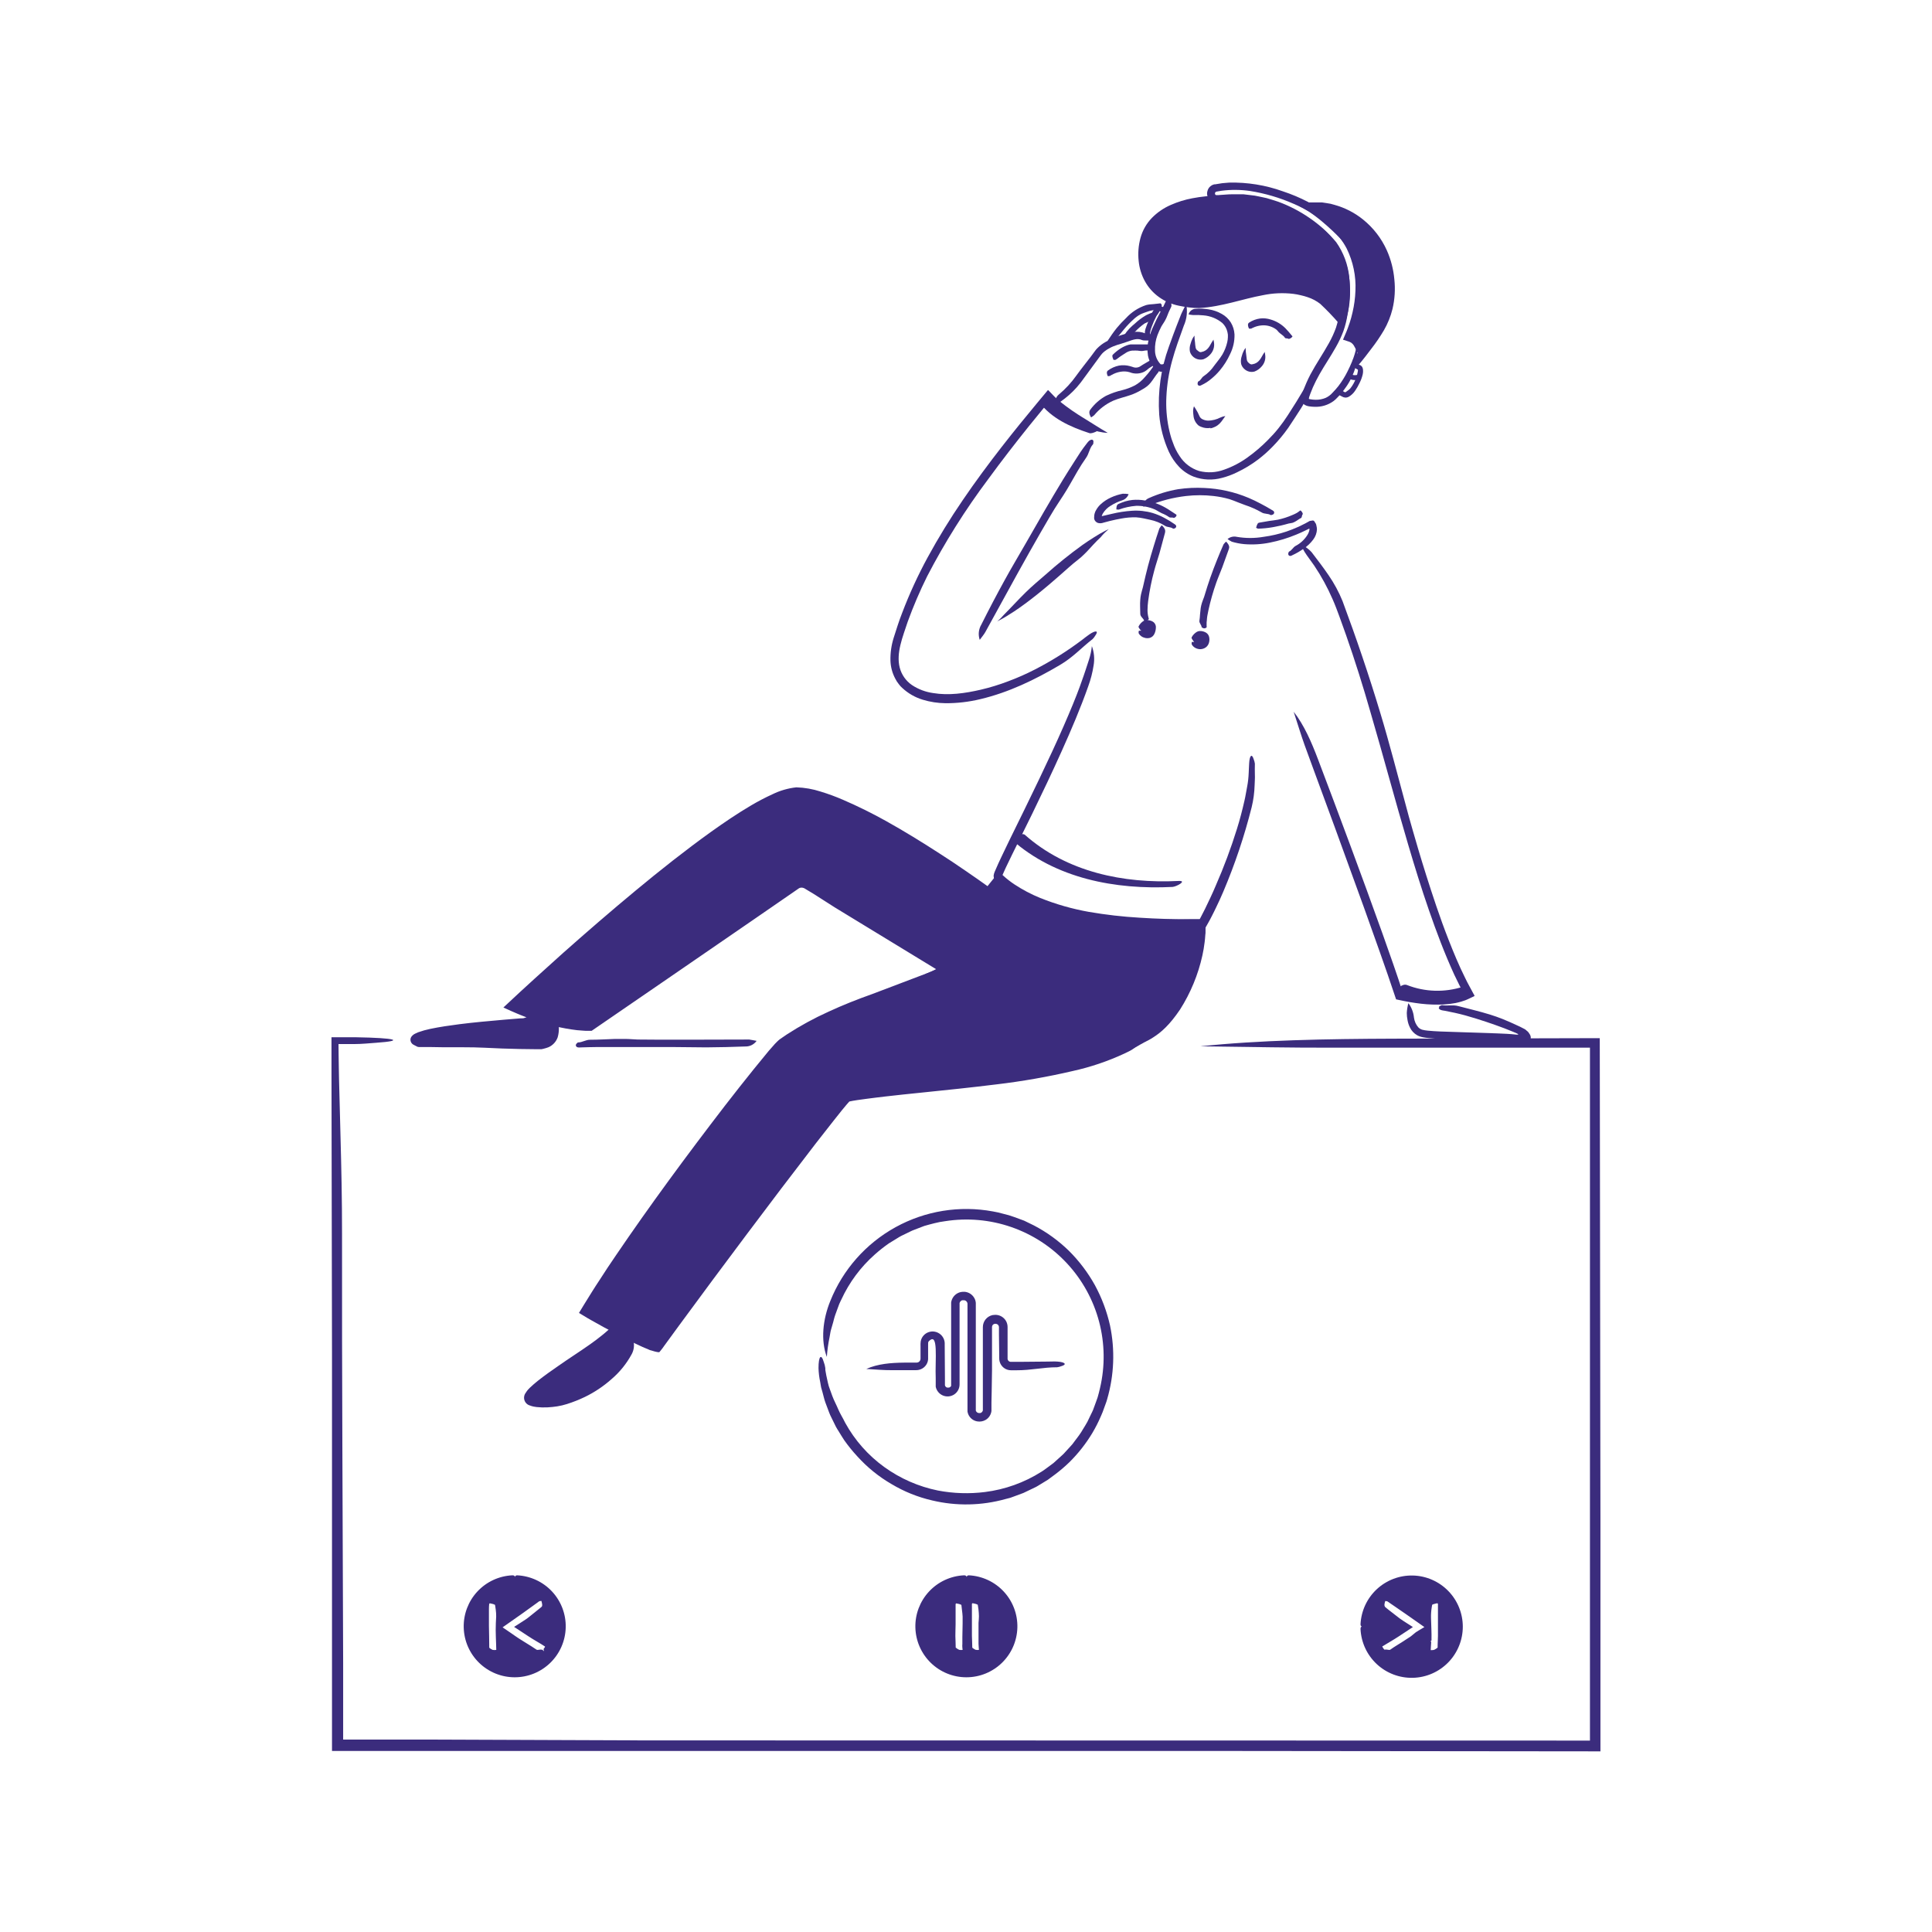 <svg width="300" height="300" viewBox="0 0 300 300" fill="none" xmlns="http://www.w3.org/2000/svg">
<path d="M217.5 154.038C220.592 155.371 224.296 155.244 227.458 154.298C228.467 153.998 228.196 152.908 227.169 153.219C224.327 154.137 221.255 154.044 218.475 152.954C217.812 152.665 216.537 153.623 217.5 154.038Z" fill="#3B2C7D"/>
<path d="M161.352 62.417C163.273 64.979 166.192 66.288 169.163 67.257C169.625 67.407 170.813 66.733 170.744 66.681C167.859 65.734 164.911 64.46 163.025 61.95C162.742 61.569 161.259 62.267 161.352 62.394V62.417Z" fill="#3B2C7D"/>
<path d="M79.974 244.875C78.453 244.88 76.967 245.335 75.704 246.183C74.442 247.032 73.459 248.235 72.88 249.642C72.301 251.049 72.152 252.595 72.451 254.087C72.751 255.578 73.486 256.947 74.563 258.021C75.64 259.095 77.012 259.826 78.504 260.121C79.996 260.416 81.543 260.262 82.947 259.679C84.352 259.096 85.553 258.11 86.398 256.845C87.242 255.579 87.693 254.092 87.693 252.571C87.693 251.559 87.493 250.556 87.105 249.621C86.717 248.685 86.148 247.836 85.431 247.121C84.714 246.406 83.862 245.84 82.926 245.454C81.99 245.069 80.987 244.872 79.974 244.875ZM77.297 256.413C77.027 256.529 76.725 256.547 76.443 256.465C76.362 256.465 75.664 256.079 75.681 255.888C75.716 255.537 75.52 249.629 75.681 248.994C75.681 248.902 75.82 248.815 75.935 248.677C76.893 248.821 77.089 248.988 77.089 249.162C77.197 249.733 77.26 250.311 77.28 250.892C77.28 251.377 77.245 251.867 77.21 252.358C77.164 253.056 77.337 256.362 77.308 256.396L77.297 256.413ZM84.485 256.356C84.428 256.402 84.33 256.488 84.301 256.471C84.024 256.304 83.499 256.627 83.228 256.431C82.726 256.062 80.447 254.7 80.199 254.504C80.118 254.44 78.532 253.35 77.562 252.733C78.532 252.058 80.159 250.91 81.56 249.923C82.662 249.15 83.58 248.498 83.649 248.463C83.836 248.403 84.03 248.366 84.226 248.354C84.56 249.283 84.428 249.612 84.226 249.808C83.47 250.46 82.703 251.083 81.918 251.665C81.572 251.913 80.314 252.692 80.314 252.692L82.541 254.152C82.905 254.383 84.849 255.525 84.889 255.583C84.976 255.756 84.768 256.154 84.485 256.338V256.356Z" fill="#3B2C7D"/>
<path d="M80.283 245.158C82.224 245.25 84.051 246.098 85.375 247.52C86.699 248.943 87.415 250.826 87.368 252.769C87.322 254.711 86.518 256.559 85.127 257.916C83.737 259.274 81.871 260.034 79.928 260.034C77.985 260.034 76.119 259.274 74.729 257.916C73.338 256.559 72.534 254.711 72.488 252.769C72.441 250.826 73.157 248.943 74.481 247.52C75.805 246.098 77.632 245.25 79.573 245.158C80.092 245.158 80.115 244.581 79.544 244.615C77.479 244.715 75.534 245.618 74.126 247.132C72.717 248.646 71.957 250.65 72.006 252.718C72.056 254.785 72.912 256.751 74.392 258.195C75.871 259.64 77.857 260.448 79.925 260.448C81.993 260.448 83.979 259.64 85.458 258.195C86.938 256.751 87.794 254.785 87.844 252.718C87.894 250.65 87.133 248.646 85.725 247.132C84.316 245.618 82.371 244.715 80.306 244.615C79.85 244.615 79.873 245.14 80.283 245.158Z" fill="#3B2C7D"/>
<path d="M77.571 256.281C77.571 254.85 77.432 253.431 77.502 252.052L77.553 250.967C77.556 250.604 77.533 250.242 77.484 249.882C77.484 249.704 77.438 249.525 77.409 249.346L77.357 249.063C77.338 248.986 77.302 248.915 77.254 248.852C77.205 248.79 77.144 248.738 77.075 248.7C76.895 248.598 76.7 248.526 76.498 248.486C76.296 248.44 76.204 248.423 75.805 248.359L75.575 248.625C75.542 248.656 75.513 248.691 75.488 248.729C75.445 248.783 75.416 248.846 75.402 248.913C75.361 249.217 75.342 249.524 75.344 249.831V250.69V252.421C75.344 253.575 75.396 254.7 75.396 255.854C75.398 255.932 75.417 256.008 75.452 256.078C75.487 256.148 75.537 256.209 75.598 256.257C75.671 256.326 75.75 256.388 75.834 256.442C75.909 256.494 75.99 256.54 76.071 256.586C76.164 256.641 76.262 256.686 76.365 256.719C76.644 256.783 76.934 256.783 77.213 256.719C77.246 256.709 77.276 256.691 77.3 256.666C77.323 256.64 77.339 256.609 77.346 256.575C77.353 256.542 77.351 256.506 77.34 256.474C77.329 256.441 77.309 256.412 77.282 256.39C77.167 256.309 77.132 256.177 77.08 256.194C76.89 256.23 76.694 256.23 76.504 256.194L76.342 256.113L76.14 255.992C76.081 255.952 76.025 255.908 75.973 255.859C75.973 254.706 75.938 253.552 75.921 252.438V250.707V249.854C75.921 249.59 75.934 249.326 75.961 249.063C75.909 249.115 76.105 248.902 76.053 248.959L76.405 249.034C76.552 249.063 76.693 249.111 76.827 249.179L76.867 249.207L76.907 249.45L76.982 249.963C77.026 250.306 77.048 250.651 77.046 250.996L76.994 252.034C76.925 253.482 77.046 254.919 77.063 256.298C77.046 256.257 77.542 256.615 77.571 256.281Z" fill="#3B2C7D"/>
<path d="M84.808 256.402C84.92 256.283 85.012 256.147 85.079 255.998C85.143 255.889 85.235 255.496 85.016 255.352C84.948 255.291 84.875 255.237 84.797 255.191L84.629 255.087L84.289 254.885L82.945 254.077C82.512 253.818 82.074 253.5 81.635 253.229L80.793 252.652L81.889 251.948C82.328 251.648 82.72 251.296 83.135 250.973L84.37 249.987C84.513 249.868 84.618 249.709 84.67 249.531C84.698 249.369 84.698 249.203 84.67 249.041C84.652 248.897 84.625 248.754 84.589 248.614C84.589 248.533 84.555 248.51 84.52 248.383L84.393 248.014L83.926 248.077C83.832 248.086 83.74 248.101 83.649 248.123C83.591 248.136 83.535 248.156 83.481 248.181L83.378 248.256L83.17 248.4L82.345 248.977L80.706 250.131L77.245 252.56L77.043 252.698C77.1 252.75 77.162 252.796 77.228 252.837L77.637 253.114L78.07 253.408L78.889 253.956L79.703 254.533L80.129 254.821L80.551 255.093L82.23 256.137C82.518 256.321 82.76 256.477 83.066 256.685C83.274 256.779 83.509 256.797 83.73 256.737C83.908 256.708 84.029 256.668 84.128 256.737C84.164 256.745 84.201 256.745 84.237 256.737C84.297 256.74 84.357 256.722 84.405 256.686C84.454 256.65 84.488 256.599 84.503 256.541C84.502 256.473 84.478 256.407 84.433 256.356C84.394 256.303 84.34 256.263 84.278 256.241C84.265 256.234 84.254 256.225 84.245 256.214C84.236 256.203 84.23 256.191 84.226 256.177C84.036 256.136 83.839 256.136 83.649 256.177C83.549 256.205 83.443 256.205 83.343 256.177C83.106 256.016 82.795 255.814 82.524 255.641L80.845 254.596L80.435 254.331L80.043 254.066L79.212 253.489L78.041 252.693L81.064 250.569L82.668 249.416L83.464 248.839L83.66 248.694L83.758 248.625H83.828L84.035 248.591H84.064L84.11 248.735C84.144 248.846 84.167 248.96 84.18 249.075C84.195 249.171 84.195 249.268 84.18 249.364C84.158 249.44 84.111 249.507 84.047 249.554L82.835 250.529C82.426 250.846 82.039 251.193 81.606 251.481L80.066 252.473L79.899 252.577C79.899 252.577 79.829 252.618 79.841 252.635L79.922 252.687L80.251 252.9L80.718 253.206L81.376 253.639C81.814 253.921 82.235 254.216 82.697 254.493L84.047 255.3L84.624 255.669V255.733C84.584 255.824 84.527 255.906 84.456 255.975C84.312 256.154 84.566 256.633 84.808 256.402Z" fill="#3B2C7D"/>
<path d="M211.523 252.571C211.523 254.093 211.975 255.58 212.82 256.846C213.665 258.111 214.866 259.098 216.272 259.68C217.677 260.263 219.224 260.416 220.717 260.12C222.209 259.824 223.581 259.092 224.658 258.017C225.734 256.942 226.468 255.572 226.766 254.08C227.065 252.588 226.914 251.04 226.333 249.634C225.752 248.227 224.768 247.025 223.504 246.178C222.24 245.331 220.753 244.877 219.231 244.875C218.219 244.873 217.217 245.07 216.281 245.456C215.346 245.842 214.496 246.408 213.78 247.123C213.064 247.838 212.496 248.688 212.109 249.622C211.722 250.557 211.523 251.559 211.523 252.571ZM221.972 254.821C222.047 254.013 221.885 251.325 221.902 250.84C221.921 250.259 221.985 249.681 222.093 249.11C222.122 248.937 222.318 248.769 223.275 248.625C223.391 248.763 223.5 248.85 223.523 248.942C223.547 249.035 223.477 253.281 223.558 253.783C223.558 253.962 223.477 255.485 223.512 255.837C223.512 256.033 222.825 256.413 222.75 256.413C222.468 256.496 222.166 256.478 221.897 256.362C221.896 255.847 221.921 255.333 221.972 254.821ZM214.304 255.577C214.333 255.519 216.289 254.377 216.647 254.146L218.873 252.687C218.873 252.687 217.621 251.908 217.275 251.66C216.473 251.083 215.706 250.454 214.968 249.802C214.748 249.606 214.616 249.277 214.968 248.348C215.173 248.358 215.377 248.395 215.573 248.458C215.643 248.492 216.56 249.144 217.656 249.917L221.654 252.727C220.691 253.362 219.923 253.702 219.531 254.135C219.248 254.463 216.497 256.056 215.995 256.442C215.723 256.638 215.285 256.333 214.922 256.483C214.76 256.483 214.218 255.756 214.304 255.577Z" fill="#3B2C7D"/>
<path d="M211.806 252.259C211.898 250.314 212.748 248.482 214.174 247.155C215.599 245.827 217.487 245.11 219.434 245.157C221.381 245.203 223.233 246.009 224.594 247.403C225.955 248.796 226.716 250.667 226.716 252.614C226.716 254.562 225.955 256.432 224.594 257.826C223.233 259.219 221.381 260.025 219.434 260.072C217.487 260.118 215.599 259.401 214.174 258.074C212.748 256.747 211.898 254.915 211.806 252.969C211.806 252.45 211.229 252.392 211.263 252.969C211.363 255.041 212.268 256.991 213.786 258.404C215.305 259.817 217.315 260.58 219.389 260.53C221.462 260.481 223.434 259.622 224.883 258.138C226.331 256.654 227.143 254.662 227.143 252.588C227.143 250.514 226.331 248.523 224.883 247.039C223.434 245.555 221.462 244.696 219.389 244.646C217.315 244.597 215.305 245.36 213.786 246.773C212.268 248.185 211.363 250.136 211.263 252.208C211.24 252.692 211.788 252.692 211.806 252.259Z" fill="#3B2C7D"/>
<path d="M221.693 254.919L221.641 255.664V256.044V256.269C221.635 256.327 221.635 256.385 221.641 256.443L221.67 256.518C221.67 256.518 221.67 256.518 221.67 256.558V256.593C221.773 256.678 221.9 256.73 222.034 256.743C222.277 256.791 222.528 256.791 222.772 256.743C222.878 256.71 222.979 256.663 223.072 256.604C223.154 256.562 223.233 256.513 223.309 256.46C223.396 256.408 223.477 256.346 223.551 256.275C223.61 256.225 223.658 256.163 223.693 256.094C223.728 256.024 223.748 255.949 223.753 255.871C223.753 255.26 223.787 254.671 223.799 254.054C223.804 253.964 223.804 253.873 223.799 253.783C223.796 253.716 223.796 253.648 223.799 253.581V253.131V249.502C223.799 249.341 223.799 249.219 223.799 249.018C223.784 248.886 223.725 248.764 223.632 248.671L223.528 248.562L223.378 248.389L223.014 248.446L222.795 248.493C222.642 248.525 222.492 248.567 222.345 248.619C222.238 248.647 222.138 248.697 222.053 248.767C221.967 248.836 221.897 248.924 221.849 249.023C221.837 249.057 221.827 249.092 221.82 249.127V249.179V249.289L221.785 249.502C221.69 250.086 221.649 250.677 221.664 251.268C221.693 252.421 221.768 253.575 221.739 254.689C221.739 254.868 222.27 254.937 222.282 254.689C222.31 253.535 222.235 252.381 222.207 251.227C222.193 250.671 222.232 250.115 222.322 249.566L222.385 249.196C222.436 249.154 222.495 249.122 222.559 249.104C222.683 249.062 222.81 249.027 222.939 249L223.199 248.948L223.251 249.012C223.303 249.069 223.291 249.052 223.285 249.052V250.385V252.208V253.119V253.581C223.28 253.664 223.28 253.746 223.285 253.829C223.285 253.875 223.285 253.939 223.285 254.019C223.285 254.596 223.222 255.231 223.234 255.831L223.205 255.86C223.153 255.908 223.097 255.95 223.037 255.987L222.841 256.108C222.788 256.139 222.732 256.166 222.674 256.189C222.559 256.217 222.441 256.231 222.322 256.229H222.16L222.189 255.716L222.235 254.983C222.247 254.81 221.705 254.758 221.693 254.919Z" fill="#3B2C7D"/>
<path d="M214.072 255.854C214.15 256.041 214.255 256.216 214.384 256.373L214.482 256.489L214.54 256.546L214.632 256.627C214.699 256.679 214.779 256.712 214.863 256.725C214.929 256.718 214.994 256.706 215.059 256.691C215.206 256.684 215.354 256.698 215.497 256.731C215.612 256.749 215.729 256.749 215.843 256.731C215.971 256.708 216.09 256.652 216.19 256.569C216.766 256.194 217.343 255.831 217.966 255.462L218.861 254.885C219.18 254.697 219.478 254.475 219.749 254.221C219.994 253.999 220.263 253.806 220.551 253.644L221.001 253.373L221.491 253.073L221.924 252.796L222.034 252.727C222.063 252.727 222.143 252.681 222.074 252.652L221.861 252.502L221.226 252.052L220.366 251.475L218.636 250.264L216.905 249.046L216.022 248.435L215.803 248.279C215.724 248.216 215.634 248.167 215.538 248.135C215.438 248.106 215.335 248.087 215.232 248.077L214.753 248.014C214.678 248.239 214.586 248.504 214.568 248.591C214.531 248.717 214.502 248.846 214.482 248.977C214.448 249.134 214.449 249.296 214.483 249.452C214.518 249.609 214.587 249.756 214.684 249.883C214.775 249.979 214.876 250.066 214.984 250.143L215.272 250.373L215.849 250.829L217.003 251.741C217.39 252.035 217.816 252.277 218.22 252.548L218.399 252.658L218.059 252.883L216.847 253.673C216.057 254.198 215.209 254.666 214.384 255.185C214.078 255.381 214.436 255.808 214.672 255.641C215.48 255.133 216.328 254.671 217.147 254.129L218.359 253.333L219.23 252.756L219.38 252.658C219.38 252.623 219.293 252.594 219.259 252.56L218.953 252.364L218.52 252.087C218.122 251.821 217.707 251.585 217.326 251.296L216.172 250.402L215.595 249.952L215.318 249.727C215.232 249.662 215.149 249.593 215.07 249.519C215.025 249.451 214.994 249.373 214.981 249.291C214.968 249.209 214.973 249.126 214.995 249.046C214.995 248.948 215.036 248.839 215.065 248.729L215.099 248.614H215.191C215.264 248.617 215.335 248.628 215.405 248.648C215.472 248.677 215.534 248.716 215.59 248.764L215.803 248.914L216.645 249.491L218.376 250.685L220.107 251.896L220.966 252.502L221.18 252.652L220.315 253.166C219.987 253.345 219.683 253.564 219.409 253.818C219.164 254.037 218.898 254.231 218.613 254.394L217.724 254.971C217.147 255.346 216.53 255.693 215.93 256.125C215.82 256.2 215.855 256.177 215.809 256.189C215.75 256.199 215.689 256.199 215.63 256.189C215.431 256.146 215.227 256.132 215.024 256.148C215.024 256.281 214.718 255.866 214.626 255.652C214.626 255.571 214.47 255.652 214.349 255.56C214.317 255.542 214.278 255.537 214.242 255.545C214.206 255.554 214.174 255.575 214.153 255.606C214.119 255.637 214.093 255.676 214.079 255.719C214.065 255.763 214.063 255.809 214.072 255.854Z" fill="#3B2C7D"/>
<path d="M210.919 58.154C210.754 58.224 210.578 58.26 210.399 58.26C210.221 58.26 210.044 58.224 209.88 58.154C209.88 58.154 209.794 58.321 209.713 58.5C209.632 58.679 209.557 58.846 209.563 58.846C209.823 58.959 210.104 59.017 210.388 59.017C210.672 59.017 210.952 58.959 211.213 58.846C211.173 58.726 211.127 58.609 211.074 58.494C210.999 58.327 210.919 58.154 210.919 58.154Z" fill="#3B2C7D"/>
<path d="M185.926 54.392C185.995 54.462 186.07 54.526 186.151 54.582C186.225 54.634 186.31 54.668 186.399 54.681C186.474 54.682 186.548 54.67 186.618 54.646C187.019 54.567 187.378 54.346 187.628 54.023C187.761 53.856 187.877 53.676 187.974 53.486C188.112 53.233 188.262 52.986 188.424 52.748C188.424 52.679 188.482 52.673 188.424 52.748C188.424 52.817 188.493 52.99 188.505 53.169C188.557 53.496 188.535 53.83 188.441 54.148C188.347 54.465 188.184 54.757 187.963 55.004C187.662 55.355 187.28 55.626 186.849 55.794C186.422 55.901 185.97 55.842 185.585 55.627C185.2 55.413 184.912 55.06 184.778 54.64C184.691 54.22 184.723 53.785 184.87 53.382C184.943 53.103 185.045 52.832 185.176 52.575L185.268 52.413C185.333 52.307 185.404 52.205 185.482 52.107C185.474 52.194 185.474 52.281 185.482 52.367C185.495 52.639 185.522 52.911 185.563 53.181C185.577 53.42 185.604 53.659 185.643 53.896C185.66 54.087 185.749 54.264 185.892 54.392H185.926Z" fill="#3B2C7D"/>
<path d="M193.845 56.291C193.908 56.364 193.982 56.428 194.064 56.481C194.139 56.532 194.223 56.567 194.312 56.585C194.388 56.581 194.463 56.569 194.537 56.55C194.95 56.479 195.321 56.254 195.575 55.921C195.709 55.754 195.827 55.574 195.927 55.385C196.064 55.133 196.214 54.888 196.377 54.652C196.377 54.577 196.429 54.577 196.377 54.652C196.377 54.727 196.441 54.889 196.452 55.068C196.507 55.394 196.487 55.73 196.393 56.047C196.299 56.365 196.134 56.658 195.91 56.902C195.612 57.256 195.229 57.528 194.797 57.693C194.531 57.764 194.252 57.77 193.984 57.707C193.716 57.645 193.468 57.517 193.262 57.335C193.009 57.129 192.824 56.852 192.731 56.539C192.645 56.119 192.677 55.684 192.824 55.281C192.893 55.001 192.996 54.729 193.129 54.473L193.216 54.312C193.337 54.11 193.412 54.058 193.429 54.012C193.421 54.096 193.421 54.181 193.429 54.266C193.429 54.531 193.475 54.843 193.51 55.085C193.545 55.327 193.568 55.598 193.597 55.794C193.614 55.984 193.7 56.161 193.839 56.291H193.845Z" fill="#3B2C7D"/>
<path d="M184.189 47.187C184.426 48.334 184.295 49.527 183.814 50.596C183.162 52.413 182.487 54.225 181.997 56.048C181.497 57.867 181.201 59.736 181.114 61.621C181.033 63.23 181.153 64.842 181.472 66.421C181.541 66.819 181.657 67.2 181.749 67.575C181.841 67.95 181.974 68.342 182.13 68.729C182.381 69.473 182.733 70.179 183.174 70.829C183.879 71.934 184.955 72.752 186.208 73.136C187.492 73.462 188.844 73.39 190.085 72.929C191.383 72.474 192.608 71.833 193.72 71.025C194.854 70.213 195.916 69.304 196.893 68.308C197.47 67.731 198.047 67.102 198.549 66.462C199.063 65.815 199.545 65.143 199.991 64.448C200.874 63.098 201.722 61.719 202.535 60.335C202.661 60.096 202.8 59.865 202.951 59.642C203.366 59.094 203.718 59.111 203.672 59.671C203.676 59.805 203.652 59.939 203.603 60.063C202.974 61.148 202.789 62.215 202.062 63.335C201.335 64.454 200.747 65.4 200.032 66.444C199.31 67.468 198.507 68.433 197.632 69.329C196.933 70.053 196.181 70.725 195.382 71.337C194.348 72.121 193.237 72.795 192.064 73.35C191.326 73.713 190.553 73.999 189.757 74.204C188.314 74.603 186.783 74.54 185.378 74.025C184.519 73.69 183.743 73.172 183.105 72.508C182.435 71.805 181.887 70.996 181.483 70.113C180.67 68.303 180.169 66.368 180.001 64.39C179.757 60.809 180.268 57.216 181.501 53.844C182.464 51.127 183.203 49.333 183.266 49.154C183.462 48.588 183.774 48.058 184.189 47.187Z" fill="#3B2C7D"/>
<path d="M208.31 50.688C207.156 48.133 205.84 46.073 202.863 45.185C196.892 43.454 191.902 46.76 186.133 47.192C184.684 47.202 183.244 46.974 181.869 46.517C179.21 45.473 177.433 43.056 177.312 39.762C176.988 30.738 188.152 30.831 190.079 30.762C192.162 30.752 194.241 30.945 196.287 31.338C198.323 31.667 204.208 34.754 205.737 36.358C209.815 40.604 209.51 45.375 208.31 50.688Z" fill="#3B2C7D"/>
<path d="M188.205 31.616C186.053 31.697 183.936 32.189 181.968 33.064C181.034 33.505 180.199 34.128 179.511 34.898C178.846 35.671 178.379 36.594 178.149 37.587C177.83 39.078 177.913 40.627 178.391 42.075C178.814 43.335 179.621 44.431 180.699 45.208C181.236 45.597 181.829 45.903 182.459 46.114C183.113 46.321 183.785 46.467 184.466 46.552C184.812 46.598 185.159 46.633 185.505 46.656H186.007C186.134 46.656 186.341 46.627 186.509 46.616C187.21 46.56 187.908 46.462 188.597 46.321C189.987 46.062 191.372 45.681 192.774 45.318C195.243 44.677 197.845 44.019 200.488 44.262C200.909 44.262 201.33 44.366 201.745 44.417C202.161 44.469 202.576 44.602 202.991 44.694C203.833 44.926 204.631 45.296 205.351 45.791C206.731 46.822 207.793 48.222 208.414 49.829C208.495 50.001 208.551 50.184 208.582 50.371C208.591 50.419 208.591 50.468 208.582 50.516L208.334 50.625L208.466 50.562H208.414C208.36 50.539 208.308 50.512 208.259 50.481C208.107 50.376 207.966 50.256 207.837 50.123C206.944 49.095 205.998 48.113 205.005 47.181C204.426 46.731 203.774 46.384 203.078 46.154C202.715 46.028 202.345 45.924 201.97 45.843C201.59 45.748 201.205 45.677 200.816 45.629C199.244 45.443 197.652 45.513 196.103 45.837C192.936 46.414 189.711 47.642 186.203 47.833C185.661 47.838 185.119 47.803 184.582 47.729C184.062 47.666 183.538 47.579 183.018 47.464C181.932 47.242 180.905 46.796 180.001 46.154C179.085 45.507 178.327 44.661 177.786 43.679C177.251 42.706 176.919 41.634 176.811 40.529C176.681 39.334 176.775 38.125 177.088 36.964C177.408 35.783 178.023 34.703 178.876 33.825C179.716 32.973 180.713 32.291 181.813 31.817C182.882 31.345 184.003 30.999 185.153 30.785C186.546 30.523 187.959 30.378 189.376 30.352C190.786 30.293 192.198 30.349 193.599 30.519C194.13 30.583 194.655 30.658 195.18 30.739L195.964 30.866L196.357 30.929L196.772 31.021C197.806 31.333 198.812 31.732 199.778 32.216C201.706 33.116 203.547 34.194 205.276 35.435C205.616 35.693 205.931 35.983 206.216 36.3C206.493 36.612 206.793 36.912 207.024 37.246L207.405 37.742L207.745 38.262C207.971 38.611 208.177 38.974 208.362 39.346C209.1 40.849 209.522 42.486 209.603 44.158C209.652 44.882 209.652 45.609 209.603 46.333C209.548 47.288 209.395 48.236 209.147 49.16C209.05 49.585 208.852 49.981 208.57 50.314C208.48 50.43 208.38 50.538 208.27 50.637C207.953 50.827 208.028 49.731 208.27 47.844C208.593 45.064 208.495 42.15 207.174 39.681L206.932 39.219C206.845 39.069 206.741 38.925 206.649 38.781C206.464 38.483 206.26 38.198 206.037 37.927C205.823 37.644 205.594 37.373 205.351 37.114C205.133 36.862 204.89 36.634 204.624 36.433C203.444 35.564 202.196 34.792 200.891 34.125C199.915 33.6 198.911 33.127 197.886 32.706C197.405 32.502 196.912 32.33 196.409 32.193C196.207 32.141 195.913 32.094 195.636 32.054L194.805 31.921C193.713 31.752 192.614 31.638 191.511 31.581C190.443 31.541 189.295 31.581 188.205 31.644V31.616Z" fill="#3B2C7D"/>
<path d="M209.965 56.752C210.323 56.4 210.513 56.4 210.663 56.463L211.148 56.683L211.038 56.642C211.144 56.664 211.244 56.709 211.331 56.774C211.418 56.839 211.489 56.922 211.54 57.017C211.605 57.149 211.642 57.292 211.65 57.438C211.669 57.66 211.656 57.884 211.609 58.102C211.497 58.596 211.321 59.073 211.084 59.521C210.901 59.911 210.687 60.285 210.444 60.64C210.186 61.042 209.836 61.377 209.423 61.615C209.256 61.704 209.069 61.745 208.88 61.736C208.694 61.72 208.513 61.659 208.355 61.558C208.159 61.442 207.952 61.338 207.75 61.234C207.715 61.234 207.669 61.234 207.652 61.171C207.634 61.108 207.686 60.877 207.83 60.779C207.865 60.779 207.911 60.715 207.929 60.721C208.084 60.808 208.35 60.646 208.505 60.721L208.73 60.854L208.846 60.911C208.886 60.911 208.875 60.911 208.886 60.911C208.95 60.892 209.01 60.858 209.059 60.813L209.302 60.635C209.429 60.545 209.549 60.444 209.659 60.334C210.036 59.862 210.334 59.332 210.542 58.765C210.686 58.413 210.787 58.045 210.842 57.669C210.861 57.562 210.861 57.453 210.842 57.346L210.888 57.306C210.917 57.265 210.888 57.306 210.888 57.34L211.136 57.559L210.767 57.352L210.161 57.017C210.088 56.935 210.022 56.846 209.965 56.752Z" fill="#3B2C7D"/>
<path d="M180.651 56.504C180.776 56.575 180.877 56.68 180.942 56.807C181.008 56.934 181.035 57.077 181.021 57.219C180.996 57.337 180.939 57.445 180.855 57.531C180.771 57.617 180.665 57.677 180.548 57.704C180.355 57.741 180.155 57.725 179.971 57.658C179.788 57.584 179.618 57.481 179.469 57.352C179.253 57.168 179.059 56.959 178.892 56.729C178.578 56.279 178.362 55.768 178.257 55.229C178.119 54.352 178.166 53.456 178.396 52.598C178.575 51.889 178.828 51.201 179.151 50.544C179.44 49.898 179.728 49.281 180.069 48.664L180.646 47.579C180.825 47.227 180.98 46.869 181.142 46.523C181.171 46.46 181.176 46.391 181.228 46.35C181.373 46.24 181.673 46.35 181.805 46.569C181.84 46.615 181.903 46.685 181.892 46.714C181.765 46.99 182.013 47.394 181.851 47.671C181.585 48.195 181.35 48.735 181.148 49.287C181.053 49.5 180.947 49.708 180.83 49.91C180.675 50.169 180.496 50.412 180.351 50.666C180.117 51.113 179.909 51.573 179.728 52.044C179.446 52.804 179.316 53.612 179.348 54.421C179.353 55.148 179.613 55.85 180.08 56.406C180.121 56.458 180.173 56.504 180.201 56.539L180.259 56.579C180.278 56.586 180.298 56.586 180.317 56.579C180.338 56.584 180.359 56.584 180.38 56.579H180.461H180.53L180.651 56.504Z" fill="#3B2C7D"/>
<path d="M179.115 52.275C178.827 52.673 178.659 52.708 178.538 52.667C178.417 52.627 178.411 52.639 178.273 52.587C178.107 52.526 177.97 52.404 177.892 52.246C177.851 52.166 177.82 52.08 177.8 51.992C177.8 51.917 177.8 51.854 177.771 51.785C177.762 51.544 177.796 51.304 177.869 51.075C177.984 50.683 178.157 50.308 178.307 49.921C178.457 49.535 178.567 49.264 178.711 48.941C178.859 48.581 179.053 48.241 179.288 47.931C179.389 47.812 179.51 47.712 179.646 47.637C179.821 47.539 180.027 47.51 180.223 47.556L180.857 47.769C180.892 47.769 180.927 47.769 180.95 47.804C180.973 47.839 180.95 48.092 180.823 48.219C180.823 48.219 180.759 48.294 180.742 48.294C180.598 48.242 180.384 48.45 180.234 48.381C180.084 48.312 180.061 48.318 180.038 48.346C180.015 48.375 180.038 48.346 180.038 48.392L179.963 48.508L179.825 48.721C179.744 48.842 179.646 48.958 179.571 49.085C179.289 49.609 179.046 50.152 178.844 50.712C178.718 51.032 178.625 51.365 178.567 51.704C178.561 51.754 178.561 51.804 178.567 51.854C178.565 51.867 178.565 51.881 178.567 51.894C178.578 51.897 178.59 51.897 178.602 51.894L178.919 52.027C178.994 52.102 179.06 52.185 179.115 52.275Z" fill="#3B2C7D"/>
<path d="M210.761 53.925C210.577 53.925 210.652 53.925 210.64 53.925C210.64 53.925 210.64 53.977 210.669 54.006C210.698 54.035 210.698 54.121 210.709 54.185C210.721 54.248 210.744 54.433 210.755 54.56C210.773 54.821 210.773 55.083 210.755 55.344C210.727 55.89 210.64 56.432 210.496 56.96C210.189 58.065 209.698 59.111 209.042 60.052C208.767 60.453 208.471 60.838 208.154 61.206C208.004 61.396 207.819 61.563 207.657 61.742C207.481 61.935 207.288 62.113 207.08 62.273C206.219 62.902 205.169 63.218 204.104 63.167C203.847 63.163 203.59 63.142 203.336 63.104L203.129 63.069L202.88 63C202.681 62.934 202.5 62.824 202.35 62.677C202.198 62.52 202.101 62.317 202.073 62.1C202.051 61.907 202.06 61.712 202.102 61.523C202.161 61.268 202.238 61.017 202.332 60.773C202.655 59.868 203.041 58.987 203.486 58.136C204.386 56.452 205.454 54.906 206.336 53.313C206.778 52.533 207.153 51.717 207.455 50.873C207.727 50.023 207.92 49.15 208.032 48.265C208.292 46.732 208.377 45.174 208.286 43.621C208.192 42.102 207.783 40.619 207.086 39.265C207.003 39.097 206.911 38.933 206.809 38.775L206.665 38.533L206.515 38.331C206.29 38.036 206.03 37.754 205.771 37.465C204.161 35.763 202.268 34.353 200.175 33.3C198.981 32.694 197.728 32.21 196.436 31.858C195.784 31.713 195.132 31.552 194.475 31.448L193.477 31.333C193.145 31.28 192.809 31.253 192.473 31.252H191.469H190.967L190.465 31.292L189.461 31.367L188.942 31.402C188.717 31.427 188.488 31.396 188.278 31.311C188.068 31.225 187.883 31.088 187.739 30.913C187.596 30.737 187.499 30.528 187.457 30.305C187.415 30.082 187.43 29.852 187.5 29.637C187.574 29.346 187.742 29.088 187.979 28.904C188.093 28.811 188.222 28.737 188.359 28.685L188.555 28.621H188.7C189.057 28.563 189.415 28.494 189.773 28.448L190.846 28.356C193.688 28.288 196.518 28.745 199.194 29.706C200.538 30.148 201.844 30.698 203.1 31.35C204.334 32.064 205.486 32.913 206.532 33.883C207.155 34.433 207.757 35.01 208.338 35.613C208.959 36.208 209.507 36.874 209.971 37.598C210.862 39.077 211.418 40.733 211.598 42.45C211.769 44.055 211.738 45.676 211.505 47.273C211.312 48.851 210.972 50.408 210.49 51.923C210.659 52.038 210.813 52.171 210.952 52.321C211.206 52.591 211.374 52.93 211.436 53.296C211.473 53.473 211.451 53.658 211.373 53.821C211.252 53.977 211.159 53.746 210.877 53.319C210.721 53.14 210.55 52.976 210.363 52.829C210.25 52.724 210.126 52.632 209.994 52.552C209.83 52.452 209.66 52.362 209.486 52.281C209.515 52.148 209.579 52.004 209.619 51.86L209.688 51.64L209.734 51.462C209.792 51.231 209.85 50.994 209.896 50.763C209.994 50.296 210.075 49.829 210.144 49.356C210.282 48.415 210.392 47.446 210.519 46.373C210.84 44.111 210.592 41.805 209.798 39.663C209.385 38.644 208.779 37.714 208.015 36.923C207.207 36.098 206.348 35.296 205.465 34.546C204.772 33.949 204.044 33.394 203.284 32.885C202.512 32.408 201.704 31.994 200.867 31.644C198.704 30.693 196.428 30.024 194.094 29.654C192.635 29.444 191.154 29.432 189.692 29.619L188.907 29.752C188.855 29.76 188.807 29.782 188.766 29.816C188.725 29.849 188.695 29.893 188.677 29.942C188.659 29.993 188.655 30.047 188.665 30.1C188.675 30.153 188.699 30.202 188.734 30.242C188.764 30.272 188.802 30.29 188.844 30.294H188.965H189.219C189.9 30.26 190.609 30.167 191.348 30.167H192.502H193.079L193.655 30.236L194.85 30.381C195.254 30.45 195.652 30.548 196.061 30.629L196.679 30.762L197.284 30.946C197.694 31.079 198.109 31.183 198.519 31.338C200.208 31.962 201.813 32.793 203.296 33.813C204.861 34.872 206.27 36.146 207.479 37.598C208.618 39.21 209.318 41.091 209.509 43.056C209.689 44.945 209.605 46.849 209.261 48.715C209.131 49.639 208.909 50.547 208.598 51.427C208.28 52.274 207.894 53.094 207.444 53.879C206.584 55.413 205.65 56.763 204.882 58.131C204.502 58.806 204.167 59.469 203.873 60.127C203.734 60.462 203.602 60.779 203.475 61.113L203.307 61.587C203.278 61.683 203.255 61.781 203.238 61.881C203.238 61.896 203.241 61.911 203.247 61.925C203.253 61.939 203.261 61.951 203.273 61.962H203.313C203.361 61.976 203.409 61.987 203.457 61.996C203.739 62.047 204.025 62.074 204.311 62.077C204.837 62.083 205.359 61.983 205.846 61.783C206.051 61.69 206.245 61.574 206.423 61.437C206.515 61.367 206.596 61.298 206.677 61.229L206.925 60.969C207.233 60.659 207.524 60.331 207.796 59.988C208.357 59.259 208.846 58.476 209.255 57.652C209.504 57.138 209.757 56.631 209.994 56.025C210.109 55.719 210.23 55.396 210.34 55.033C210.392 54.854 210.45 54.663 210.496 54.456C210.525 54.358 210.542 54.254 210.565 54.15V54V53.937V53.942C210.565 53.942 210.577 53.942 210.761 53.925Z" fill="#3B2C7D"/>
<path d="M210.852 55.044C210.955 54.663 211.175 52.644 209.669 52.234L209.882 51.738C211.838 47.025 212.115 40.736 208.417 36.444C206.81 34.659 204.934 33.137 202.855 31.933C209.409 31.102 215.957 36.311 216.177 44.354C216.332 49.95 213.425 52.355 210.407 56.331C210.586 55.913 210.735 55.483 210.852 55.044Z" fill="#3B2C7D"/>
<path d="M212.306 36.288C211.316 35.155 210.107 34.233 208.753 33.577C208.077 33.248 207.369 32.989 206.641 32.804C206.453 32.746 206.26 32.708 206.064 32.688L205.787 32.642H205.695C205.601 32.624 205.507 32.613 205.412 32.608C205.326 32.599 205.239 32.599 205.153 32.608C205.116 32.602 205.079 32.602 205.043 32.608L205.158 32.665C205.253 32.723 205.343 32.786 205.429 32.856L206.133 33.433C206.531 33.773 206.924 34.119 207.287 34.483C208.078 35.199 208.794 35.996 209.422 36.859C210.033 37.755 210.53 38.724 210.899 39.744C211.246 40.751 211.485 41.791 211.614 42.848C211.814 44.711 211.733 46.594 211.372 48.433C211.238 49.136 211.065 49.831 210.853 50.515C210.754 50.856 210.639 51.196 210.512 51.531L210.385 51.859C210.385 51.917 210.304 51.998 210.339 52.033L210.466 52.09L210.512 52.119L210.674 52.252C210.887 52.467 211.055 52.722 211.17 53.002C211.36 53.51 211.423 54.056 211.354 54.594C211.314 54.981 211.17 55.171 211.06 55.131C210.951 55.09 210.847 54.906 210.714 54.629C210.573 54.291 210.409 53.964 210.224 53.648C210.129 53.498 210.01 53.366 209.872 53.256C209.837 53.256 209.814 53.209 209.779 53.192L209.537 53.071L208.545 52.748L208.747 52.263L209.099 51.438L209.289 50.942C209.393 50.677 209.485 50.411 209.572 50.14C209.751 49.604 209.895 49.056 210.022 48.502C210.281 47.398 210.432 46.272 210.472 45.138C210.58 42.874 210.111 40.619 209.11 38.584C208.462 37.351 207.59 36.249 206.537 35.336C206.006 34.852 205.453 34.385 204.881 33.946C204.375 33.544 203.843 33.176 203.289 32.844C203.001 32.66 202.603 32.458 202.268 32.267L201.172 31.69L201.039 31.615C201.122 31.599 201.203 31.576 201.281 31.546H201.351C201.392 31.533 201.436 31.533 201.478 31.546L202.395 31.483L203.306 31.431H205.078C205.233 31.431 205.383 31.431 205.545 31.471L206.001 31.54L206.618 31.644L207.224 31.811C208.834 32.255 210.336 33.025 211.637 34.073C213.243 35.362 214.519 37.016 215.358 38.896C215.985 40.313 216.374 41.824 216.512 43.367C216.68 44.911 216.582 46.472 216.224 47.983C215.938 49.137 215.491 50.246 214.897 51.277C214.305 52.279 213.65 53.243 212.935 54.161L212.018 55.361C211.51 56.008 211.153 56.458 210.864 56.758L209.97 56.244C210.063 55.865 210.276 55.525 210.576 55.275C210.671 55.205 210.772 55.142 210.876 55.084C211.135 54.992 211.147 55.523 210.876 56.538L209.999 56.008C210.103 55.84 210.224 55.661 210.356 55.465C211.51 53.734 212.901 52.154 213.893 50.4C214.904 48.649 215.408 46.651 215.347 44.631C215.367 41.572 214.276 38.61 212.278 36.294L212.306 36.288Z" fill="#3B2C7D"/>
<path d="M152.133 99.357C151.999 98.966 151.953 98.55 151.996 98.138C152.04 97.727 152.173 97.329 152.387 96.975C153.54 94.667 154.737 92.388 155.975 90.138C157.037 88.194 158.179 86.296 159.281 84.369C161.173 81.057 163.065 77.752 165.05 74.492C165.627 73.534 166.25 72.582 166.867 71.607C167.485 70.632 168.021 69.779 168.737 68.884C168.85 68.724 168.979 68.575 169.123 68.44C169.602 68.1 169.862 68.319 169.775 68.74C169.775 68.832 169.775 68.959 169.7 69.011C169.152 69.634 169.123 70.436 168.615 71.134C167.681 72.444 166.913 73.88 166.1 75.288C165.777 75.865 165.437 76.407 165.085 76.956C164.64 77.654 164.167 78.34 163.729 79.044C163.123 80.007 160.435 84.634 157.96 89.123L152.998 98.152C152.79 98.521 152.519 98.832 152.133 99.357Z" fill="#3B2C7D"/>
<path d="M172.013 67.217C170.063 67.142 168.096 66.225 166.325 65.088C165.579 64.615 164.852 64.104 164.144 63.554C163.792 63.283 163.446 62.977 163.111 62.694L162.863 62.475C162.834 62.475 162.805 62.411 162.788 62.475L159.805 66.133C157.63 68.844 155.502 71.59 153.459 74.388C149.884 79.155 146.707 84.209 143.963 89.498C142.829 91.784 141.824 94.132 140.952 96.531C140.161 98.936 139.134 101.388 139.705 103.656C139.989 104.761 140.663 105.727 141.604 106.373C142.596 107.031 143.724 107.457 144.904 107.619C147.309 108.023 149.848 107.66 152.3 107.094C153.755 106.753 155.185 106.314 156.58 105.779C157.987 105.255 159.36 104.648 160.694 103.961C163.255 102.647 165.699 101.114 167.998 99.381C168.379 99.087 168.777 98.769 169.152 98.51C170.167 97.823 170.629 97.933 170.075 98.694C169.963 98.895 169.821 99.078 169.654 99.237C167.871 100.627 166.642 102.052 164.559 103.275C160.729 105.536 156.65 107.515 152.242 108.56C150.465 108.992 148.642 109.205 146.813 109.194C145.618 109.182 144.431 109 143.288 108.652C142.103 108.296 141.015 107.672 140.109 106.829C139.911 106.658 139.733 106.464 139.579 106.252C139.351 105.976 139.157 105.674 139.002 105.352C138.552 104.502 138.302 103.561 138.269 102.6C138.239 101.398 138.407 100.2 138.765 99.052C139.157 97.852 139.544 96.537 140.08 95.186C141.208 92.215 142.536 89.324 144.055 86.533C145.721 83.482 147.539 80.517 149.502 77.648C153.43 71.879 157.74 66.56 161.04 62.59L162.609 60.704C162.649 60.653 162.691 60.605 162.736 60.56L162.88 60.698L163.157 60.981L163.705 61.558C163.815 61.667 163.827 61.673 163.884 61.725L164.034 61.858L164.323 62.117C165.102 62.781 165.846 63.317 166.475 63.756C167.738 64.621 168.569 65.088 168.707 65.186C169.613 65.735 170.519 66.346 172.013 67.217Z" fill="#3B2C7D"/>
<path d="M163.928 62.689C163.864 62.433 163.874 62.164 163.957 61.914C164.04 61.664 164.192 61.442 164.396 61.275C165.442 60.406 166.369 59.403 167.153 58.292C167.863 57.306 168.63 56.36 169.357 55.408L169.813 54.791L170.05 54.473C170.138 54.348 170.237 54.231 170.344 54.121C170.746 53.708 171.207 53.356 171.711 53.077L171.844 53.002H172.011L171.717 53.077C172.695 52.539 173.733 52.117 174.809 51.819C175.47 51.588 176.17 51.488 176.869 51.525C177.221 51.566 177.566 51.653 177.896 51.785L178.721 52.119C178.808 52.141 178.892 52.176 178.969 52.223C179.013 52.268 179.046 52.322 179.065 52.382C179.084 52.442 179.088 52.505 179.078 52.567C179.068 52.629 179.043 52.687 179.006 52.738C178.969 52.788 178.921 52.83 178.865 52.858C178.807 52.892 178.732 52.962 178.686 52.944C178.253 52.8 177.723 52.944 177.336 52.806C176.632 52.477 175.934 52.748 175.092 53.048C174.763 53.164 174.434 53.267 174.105 53.371C173.682 53.485 173.266 53.624 172.859 53.787C172.66 53.867 172.467 53.961 172.282 54.069L172.15 54.139H172L172.277 54.069C172.019 54.203 171.773 54.359 171.544 54.537C171.385 54.657 171.238 54.792 171.105 54.941C171.03 55.021 170.984 55.091 170.903 55.194L170.655 55.529L168.417 58.581C168.047 59.114 167.649 59.627 167.223 60.116C166.85 60.538 166.451 60.937 166.028 61.31C165.6 61.686 165.154 62.04 164.69 62.371C164.446 62.498 164.191 62.605 163.928 62.689Z" fill="#3B2C7D"/>
<path d="M172.905 55.881C172.662 55.344 172.697 55.166 172.807 55.068C173.159 54.718 173.546 54.405 173.961 54.133C174.343 53.887 174.756 53.693 175.189 53.556C175.3 53.521 175.414 53.496 175.53 53.481H175.714H175.847H176.366C176.718 53.481 177.07 53.481 177.434 53.481H178.703C178.737 53.481 178.778 53.481 178.807 53.481C178.836 53.481 178.882 53.81 178.807 54C178.807 54.041 178.766 54.11 178.749 54.11C178.599 54.11 178.449 54.433 178.299 54.41C178.006 54.404 177.714 54.433 177.428 54.496C177.311 54.511 177.193 54.511 177.076 54.496C176.926 54.496 176.77 54.45 176.614 54.439C176.459 54.427 176.211 54.439 175.812 54.439C175.437 54.478 175.078 54.611 174.768 54.825C174.245 55.148 173.739 55.496 173.251 55.869C173.137 55.889 173.02 55.893 172.905 55.881Z" fill="#3B2C7D"/>
<path d="M172.158 53.856C171.829 53.342 171.887 53.083 172.019 52.881C172.452 52.217 172.908 51.559 173.41 50.931C173.855 50.392 174.332 49.881 174.84 49.402C175.693 48.465 176.775 47.765 177.979 47.371C178.168 47.322 178.361 47.287 178.556 47.267L179.133 47.221L180.067 47.117C180.118 47.103 180.172 47.103 180.223 47.117C180.302 47.172 180.36 47.253 180.386 47.345C180.413 47.438 180.406 47.537 180.367 47.625C180.367 47.671 180.338 47.74 180.31 47.746C180.056 47.746 179.877 48.121 179.588 48.127C179.337 48.131 179.086 48.158 178.838 48.208C178.625 48.248 178.414 48.306 178.21 48.381C178.048 48.448 177.882 48.506 177.713 48.554C177.493 48.63 177.277 48.718 177.067 48.819C176.701 49.022 176.36 49.268 176.052 49.552C175.51 50.042 175.003 50.571 174.535 51.133C173.531 52.327 172.631 53.556 172.567 53.602C172.441 53.702 172.304 53.787 172.158 53.856Z" fill="#3B2C7D"/>
<path d="M174.86 52.823C174.473 52.379 174.479 52.194 174.548 52.079C174.791 51.695 175.072 51.336 175.385 51.006C175.658 50.728 175.947 50.466 176.25 50.221C176.753 49.751 177.306 49.336 177.9 48.987C178.087 48.883 178.279 48.791 178.477 48.71C178.687 48.62 178.905 48.553 179.129 48.508C179.163 48.508 179.21 48.508 179.25 48.508C179.29 48.508 179.365 48.819 179.308 49.021C179.308 49.067 179.308 49.142 179.273 49.142C179.129 49.177 179.094 49.494 178.979 49.535C178.749 49.612 178.54 49.74 178.367 49.91C178.288 49.971 178.2 50.021 178.108 50.06C177.992 50.123 177.854 50.164 177.738 50.227C177.213 50.59 176.728 51.008 176.29 51.473C175.713 52.085 175.171 52.719 175.136 52.748C175.048 52.785 174.955 52.811 174.86 52.823Z" fill="#3B2C7D"/>
<path d="M169.423 64.812C169.03 64.171 169.129 63.837 169.319 63.589C169.959 62.718 170.78 61.995 171.725 61.471C172.541 61.076 173.401 60.776 174.286 60.577C174.967 60.406 175.625 60.157 176.248 59.833C176.837 59.496 177.361 59.057 177.794 58.535C178.071 58.217 178.371 57.894 178.619 57.548C178.867 57.202 179.109 56.867 179.357 56.527C179.398 56.469 179.427 56.394 179.49 56.36C179.669 56.267 179.94 56.435 180.038 56.688C180.038 56.746 180.113 56.827 180.09 56.85C179.9 57.115 180.061 57.571 179.836 57.837C179.421 58.321 179.104 58.892 178.682 59.417C178.511 59.629 178.317 59.823 178.105 59.994C177.82 60.211 177.517 60.404 177.2 60.571C176.68 60.885 176.129 61.142 175.555 61.339C174.725 61.633 173.732 61.846 172.873 62.215C171.722 62.73 170.705 63.505 169.902 64.477C169.752 64.602 169.592 64.714 169.423 64.812Z" fill="#3B2C7D"/>
<path d="M172.019 58.413C171.771 57.877 171.892 57.657 172.019 57.548C172.532 57.164 173.123 56.898 173.75 56.769C174.314 56.672 174.893 56.699 175.446 56.85C175.566 56.876 175.683 56.911 175.798 56.954L176.075 57.046C176.378 57.121 176.699 57.082 176.975 56.936C177.085 56.879 177.309 56.717 177.488 56.608C177.667 56.498 177.938 56.342 178.169 56.209C178.4 56.077 178.613 55.944 178.856 55.823C178.89 55.823 178.931 55.765 178.977 55.771C179.115 55.771 179.219 56.031 179.213 56.238C179.213 56.284 179.213 56.359 179.213 56.365C179.046 56.446 179.052 56.809 178.885 56.884C178.571 57.053 178.281 57.26 178.019 57.502C177.905 57.589 177.783 57.666 177.656 57.733C177.06 58.017 176.384 58.08 175.746 57.911C175.522 57.825 175.29 57.76 175.054 57.715C174.804 57.674 174.55 57.664 174.298 57.686C173.824 57.729 173.362 57.854 172.931 58.056C172.579 58.217 172.354 58.367 172.354 58.373C172.244 58.399 172.132 58.412 172.019 58.413Z" fill="#3B2C7D"/>
<path d="M177.512 78.664C177.51 78.38 177.594 78.102 177.752 77.866C177.911 77.63 178.137 77.448 178.4 77.343C179.848 76.695 181.371 76.231 182.935 75.964C184.288 75.762 185.659 75.698 187.025 75.773C189.381 75.873 191.7 76.393 193.873 77.308C194.519 77.573 195.137 77.885 195.754 78.208C196.371 78.531 196.908 78.831 197.485 79.183C197.587 79.231 197.682 79.293 197.768 79.368C197.958 79.593 197.825 79.887 197.519 79.944C197.45 79.944 197.358 80.008 197.318 79.979C196.896 79.708 196.343 79.846 195.91 79.569C195.086 79.097 194.216 78.711 193.314 78.416C192.962 78.283 192.604 78.156 192.252 78.012C191.802 77.839 191.358 77.642 190.896 77.504C190.09 77.274 189.266 77.112 188.433 77.019C187.02 76.857 185.594 76.857 184.181 77.019C182.185 77.249 180.23 77.752 178.371 78.514C178.146 78.571 177.893 78.583 177.512 78.664Z" fill="#3B2C7D"/>
<path d="M200.879 110.515C202.489 112.563 203.654 115.24 204.669 117.929C208.073 126.911 211.437 135.929 214.679 144.986L216.34 149.7L217.148 152.065L217.8 154.044L218.296 154.148L219.185 154.315C219.762 154.419 220.379 154.506 220.979 154.569C222.162 154.706 223.356 154.731 224.544 154.644C225.128 154.603 225.707 154.51 226.275 154.367C226.558 154.309 226.817 154.2 227.089 154.119L227.192 154.073L226.644 153.04L225.819 151.35C224.319 148.079 223.062 144.727 221.89 141.352C220.719 137.977 219.669 134.567 218.66 131.152C216.635 124.315 214.812 117.433 212.815 110.619C211.662 106.581 210.404 102.583 209.019 98.625C208.685 97.679 208.35 96.733 208.004 95.792C207.658 94.852 207.317 93.923 206.914 93.023C206.126 91.21 205.176 89.472 204.075 87.831C203.7 87.282 203.273 86.734 202.921 86.221C201.964 84.848 201.946 84.317 202.967 85.113C203.223 85.296 203.457 85.507 203.665 85.742C204.617 86.988 205.477 88.108 206.29 89.302C207.162 90.565 207.893 91.919 208.471 93.34C210.617 99.109 212.579 104.879 214.333 110.711C215.037 113.019 215.694 115.408 216.335 117.756L218.758 126.773C219.3 128.665 220.708 133.846 223.021 140.677C223.598 142.379 224.25 144.19 224.983 146.054C225.715 147.917 226.517 149.861 227.475 151.788C227.706 152.273 227.954 152.758 228.219 153.231C228.485 153.704 228.652 154.038 228.871 154.442C229.142 154.713 228.715 154.754 228.531 154.869L227.844 155.192C227.742 155.244 227.636 155.288 227.527 155.325L227.314 155.394L226.881 155.538C226.592 155.625 226.304 155.683 226.004 155.752C225.417 155.862 224.823 155.935 224.227 155.971C223.035 156.031 221.841 155.992 220.656 155.856C220.079 155.781 219.473 155.706 218.885 155.602L218.002 155.434L216.785 155.181C216.358 153.911 215.927 152.638 215.492 151.361C215.089 150.208 214.685 149.054 214.281 147.9L211.846 141.063L207.352 128.694C204.652 121.338 202.737 116.163 202.575 115.684C202.056 114.231 201.623 112.806 200.879 110.515Z" fill="#3B2C7D"/>
<path d="M154.852 96.496C155.213 96.193 155.546 95.859 155.85 95.498C157.003 94.344 158.1 93.127 159.265 91.985C160.257 91.004 161.342 90.115 162.398 89.192C164.203 87.581 166.09 86.064 168.052 84.646C168.628 84.231 169.24 83.838 169.846 83.452C170.426 83.076 171.025 82.729 171.64 82.413L171.957 82.263C172.234 82.148 172.275 82.09 172.102 82.217L171.986 82.321C171.596 82.65 171.239 83.015 170.919 83.412C170.163 84.115 169.471 84.894 168.767 85.656C168.478 85.95 168.19 86.233 167.878 86.515C167.48 86.862 167.059 87.173 166.655 87.508C166.078 87.969 163.609 90.265 161.053 92.302C159.784 93.317 158.492 94.269 157.477 94.939C156.461 95.608 155.746 96.017 155.671 96.052C155.44 96.179 155.192 96.288 154.852 96.496Z" fill="#3B2C7D"/>
<path d="M169.547 100.327C169.903 101.301 169.993 102.352 169.807 103.373C169.641 104.449 169.368 105.506 168.994 106.529C167.788 109.961 166.357 113.296 164.874 116.602C163.392 119.907 161.834 123.167 160.259 126.409C158.903 129.202 157.484 131.982 156.163 134.763C156.001 135.109 155.84 135.461 155.701 135.796L155.672 135.865L155.759 135.952C156.301 136.446 156.88 136.899 157.49 137.307C158.765 138.152 160.122 138.867 161.54 139.442C163.98 140.419 166.515 141.142 169.103 141.6C171.703 142.047 174.327 142.347 176.961 142.5C179.615 142.673 182.274 142.754 184.928 142.725H185.92H186.243C186.243 142.725 186.278 142.725 186.29 142.725L186.451 142.431C186.532 142.286 186.607 142.142 186.676 141.992L187.126 141.115C187.703 139.921 188.28 138.721 188.788 137.504C190.048 134.633 191.146 131.694 192.076 128.7C192.526 127.269 192.901 125.815 193.23 124.367C193.403 123.64 193.507 122.907 193.651 122.181C193.795 121.454 193.87 120.715 193.899 119.988C193.899 119.504 193.963 118.979 193.968 118.529C194.032 117.311 194.384 116.959 194.672 117.894C194.763 118.116 194.825 118.349 194.857 118.586C194.857 119.163 194.828 119.74 194.857 120.288C194.886 120.836 194.828 121.373 194.817 121.921C194.784 123.07 194.632 124.213 194.361 125.331C193.235 129.809 191.763 134.193 189.959 138.444C189.601 139.292 189.215 140.134 188.805 140.971C188.603 141.386 188.407 141.807 188.188 142.217L187.865 142.84L187.495 143.504L187.282 143.879L187.172 144.063C187.172 144.063 187.172 144.144 187.109 144.138H186.999H186.572H186.203H185.309H183.544C182.39 144.109 181.19 144.063 180.018 144.011C179.211 143.971 177.665 143.902 175.576 143.74C172.993 143.545 170.424 143.187 167.886 142.667C164.612 142.041 161.444 140.953 158.476 139.436C157.676 139.01 156.906 138.532 156.168 138.006C155.793 137.734 155.424 137.429 155.072 137.14C154.98 137.065 154.893 136.979 154.807 136.898C154.665 136.768 154.536 136.625 154.42 136.471C154.363 136.39 154.288 136.327 154.322 136.217C154.292 136.13 154.282 136.037 154.293 135.946C154.322 135.747 154.376 135.553 154.455 135.369C155.182 133.638 155.995 132.057 156.763 130.425C159.953 123.952 163.04 117.617 165.168 112.736C166.236 110.296 167.078 108.231 167.632 106.725C168.186 105.219 168.486 104.284 168.544 104.117C168.717 103.586 168.901 103.056 169.092 102.45C169.319 101.76 169.471 101.049 169.547 100.327Z" fill="#3B2C7D"/>
<path d="M177.442 161.988C169.141 167.031 144.835 168.231 134.641 169.661C133.575 169.778 132.516 169.949 131.467 170.175C130.746 170.36 112.366 194.723 102.044 209.094C100.689 208.99 92.456 204.548 90.979 203.608C100.406 187.777 119.791 163.16 121.394 161.983C125.617 158.885 131.721 156.329 136.123 154.8C139.729 153.536 143.341 152.094 146.952 150.652L125.191 137.458C124.967 137.326 124.712 137.256 124.452 137.256C124.192 137.256 123.937 137.326 123.714 137.458L91.844 159.548C85.937 159.635 79.308 156.386 79.008 156.283C79.008 156.283 115.158 122.111 124.071 122.613C132.985 123.115 153.414 138.19 153.414 138.19L154.994 136.24C155.992 137.394 162.691 143.931 186.581 143.308C186.823 149.66 183.085 158.556 177.442 161.988Z" fill="#3B2C7D"/>
<path d="M92.095 158.527C100.633 152.546 109.18 146.594 117.733 140.671L120.947 138.45L122.556 137.342L122.955 137.065L123.156 136.927L123.266 136.852C123.329 136.807 123.394 136.767 123.462 136.731C123.914 136.499 124.43 136.426 124.928 136.523C125.175 136.573 125.413 136.663 125.631 136.789L126.053 137.048L126.895 137.562L128.585 138.589L131.966 140.648L145.478 148.887L147.491 150.11L148.576 150.773H148.604H148.564H148.489L148.345 150.831L148.045 150.946L147.468 151.171L143.897 152.539L138.491 154.615C136.691 155.331 134.885 155.931 133.12 156.64C131.355 157.35 129.601 158.1 127.893 158.948C126.389 159.677 124.926 160.486 123.508 161.371C123.162 161.596 122.81 161.815 122.476 162.058L121.968 162.41C121.825 162.519 121.692 162.641 121.57 162.773C121.045 163.321 120.468 163.985 119.937 164.625C117.768 167.204 115.674 169.864 113.591 172.535C109.445 177.877 105.406 183.308 101.476 188.827C99.506 191.581 97.583 194.367 95.706 197.187C94.783 198.6 93.855 200.014 92.96 201.444L91.841 203.262C91.841 203.302 91.772 203.342 91.789 203.371L91.904 203.44L92.135 203.579L93.231 204.196C94.708 205.021 96.197 205.812 97.703 206.579C98.453 206.954 99.208 207.335 99.97 207.681C100.573 207.998 101.209 208.245 101.868 208.419L107.672 200.475C111.241 195.637 114.839 190.806 118.466 185.983C122.095 181.171 125.695 176.371 129.428 171.687C129.705 171.346 130.005 171 130.27 170.665C130.408 170.492 130.558 170.325 130.708 170.152C130.783 170.065 130.858 169.996 130.985 169.864C131.051 169.813 131.121 169.767 131.193 169.725L131.245 169.69L131.366 169.65L131.77 169.558L132.116 169.483L132.803 169.367L134.158 169.183L136.853 168.825C138.658 168.612 140.458 168.415 142.258 168.248C145.864 167.867 149.464 167.498 153.053 167.065C156.641 166.633 160.224 166.154 163.778 165.531C167.331 164.974 170.829 164.107 174.231 162.94C174.774 162.721 175.253 162.565 175.639 162.398C176.026 162.231 176.331 162.081 176.58 161.977C177.076 161.769 177.318 161.712 177.324 161.787C177.329 161.862 177.099 162.069 176.649 162.398C176.418 162.565 176.135 162.756 175.801 162.975C175.466 163.194 175.045 163.373 174.589 163.598C172.028 164.789 169.345 165.696 166.587 166.304C162.679 167.216 158.723 167.909 154.737 168.381C150.889 168.86 147.035 169.258 143.199 169.65C141.272 169.846 139.356 170.042 137.43 170.267C136.472 170.371 135.531 170.504 134.545 170.625L133.12 170.821L132.433 170.931L131.891 171.04L131.822 171.11L131.481 171.496L130.789 172.327L129.41 174.058L126.699 177.519L121.322 184.546C117.756 189.25 114.212 193.973 110.689 198.715L105.422 205.852L104.112 207.646L103.46 208.54L103.131 208.99L102.86 209.371C102.756 209.515 102.653 209.642 102.543 209.769L102.381 209.96C102.381 210.006 102.312 209.96 102.272 209.96H102.151C101.989 209.925 101.81 209.902 101.66 209.856L101.21 209.723L100.985 209.66C100.904 209.66 100.881 209.619 100.83 209.602C100.466 209.458 100.108 209.308 99.768 209.152C99.076 208.84 98.401 208.512 97.731 208.177C96.393 207.508 95.078 206.81 93.768 206.094C93.118 205.74 92.466 205.377 91.812 205.004L91.235 204.675L90.376 204.156L89.949 203.896C89.949 203.896 89.903 203.896 89.914 203.856L89.943 203.804L90.006 203.7L90.139 203.481L90.658 202.627L91.904 200.619C92.291 199.979 92.712 199.367 93.116 198.739C93.92 197.481 94.743 196.239 95.585 195.012C100.904 187.177 106.616 179.435 112.547 171.721C114.03 169.806 115.535 167.89 117.064 165.998C117.826 165.052 118.599 164.112 119.372 163.177C119.562 162.946 119.776 162.715 119.983 162.485C120.19 162.233 120.412 161.994 120.647 161.769C120.78 161.654 120.906 161.51 121.033 161.417L121.414 161.152C121.668 160.967 121.922 160.794 122.181 160.627C124.245 159.289 126.407 158.109 128.649 157.096C130.87 156.069 133.137 155.169 135.433 154.356L142.864 151.535L145.478 150.542H145.443L145.368 150.496L145.218 150.404L144.924 150.225L143.256 149.21L129.653 140.919L126.347 138.808L125.493 138.294L125.066 138.035L124.893 137.931C124.847 137.908 124.799 137.89 124.749 137.879C124.562 137.814 124.359 137.814 124.172 137.879L124.051 137.942L123.849 138.081L123.433 138.369L116.822 142.927L103.587 152.025L92.164 159.865L91.985 159.987C91.928 160.021 91.876 160.085 91.795 160.067H91.356C91.062 160.067 90.779 160.067 90.474 160.033L89.597 159.964L88.726 159.848C87.576 159.677 86.437 159.436 85.316 159.127C84.197 158.821 83.095 158.464 82.01 158.065C81.468 157.864 80.931 157.656 80.395 157.431L79.322 156.969C78.947 156.796 78.531 156.617 78.168 156.444L80.845 153.952L83.02 151.962L87.393 148.015C91.097 144.727 94.853 141.479 98.672 138.312C102.491 135.144 106.385 132.058 110.418 129.162C112.443 127.719 114.503 126.317 116.649 125.054C117.724 124.42 118.831 123.843 119.966 123.323C121.126 122.757 122.375 122.396 123.658 122.256C124.939 122.298 126.207 122.519 127.426 122.914C128.619 123.276 129.79 123.708 130.933 124.206C133.211 125.19 135.437 126.29 137.603 127.5C140.424 129.075 143.158 130.76 145.841 132.496C147.185 133.362 148.506 134.227 149.816 135.139L151.772 136.489L153.341 137.602L153.86 136.956L154.397 136.292C154.599 136.05 154.795 135.779 154.974 135.571C155.228 135.854 155.493 136.148 155.77 136.39L155.978 136.598L156.128 136.714L156.399 136.944C156.778 137.239 157.172 137.512 157.581 137.764L158.193 138.139L158.833 138.479C159.255 138.721 159.699 138.912 160.143 139.114C160.587 139.315 161.031 139.5 161.487 139.69C161.943 139.881 162.393 140.048 162.86 140.187L164.251 140.625L165.67 140.994C169.473 141.906 173.354 142.457 177.26 142.639L178.495 142.714L179.73 142.742L182.187 142.8L184.651 142.771H186.087H187.131H187.195C187.195 142.771 187.195 142.806 187.195 142.823V143.671C187.195 143.971 187.195 144.248 187.195 144.565C187.195 144.883 187.195 144.969 187.16 145.171C187.126 145.558 187.114 145.933 187.056 146.296C186.999 146.66 186.958 147.017 186.901 147.364C186.843 147.71 186.768 148.039 186.705 148.367C186.048 151.342 184.876 154.179 183.243 156.75C181.593 159.202 180.255 160.327 179.106 161.06C178.612 161.39 178.086 161.672 177.537 161.902C177.255 162.012 177.295 161.902 177.624 161.596C177.785 161.44 178.033 161.256 178.322 161.019C178.61 160.783 178.962 160.442 179.337 160.044C181.633 157.572 183.381 154.643 184.466 151.448C185.025 149.896 185.425 148.292 185.66 146.66C185.712 146.256 185.781 145.846 185.793 145.437C185.805 145.027 185.862 144.508 185.845 144.462V144.231C185.845 144.231 185.845 144.185 185.845 144.173H185.77H184.858L182.274 144.214L179.678 144.156L178.374 144.121L177.07 144.04C176.205 143.977 175.339 143.948 174.462 143.856C170.94 143.568 167.452 142.955 164.043 142.027C162.309 141.535 160.617 140.904 158.983 140.14C158.157 139.741 157.356 139.292 156.583 138.796C156.203 138.519 155.81 138.271 155.43 137.96L155.118 137.706L153.618 139.564L151.922 138.329L150.912 137.619L148.847 136.154C147.485 135.225 146.112 134.308 144.722 133.414C141.947 131.619 139.114 129.894 136.212 128.308C133.36 126.681 130.36 125.328 127.253 124.269C126.499 124.02 125.727 123.827 124.945 123.692C124.754 123.658 124.561 123.635 124.368 123.623C124.192 123.596 124.015 123.584 123.837 123.589C123.489 123.598 123.143 123.644 122.805 123.727C121.273 124.167 119.804 124.799 118.431 125.608C114.857 127.683 111.426 129.996 108.162 132.531C104.845 135.04 101.603 137.665 98.401 140.342C95.199 143.019 92.055 145.754 88.916 148.529C87.351 149.914 85.797 151.31 84.254 152.717L80.649 156.029H80.678L80.903 156.127C81.416 156.34 81.935 156.542 82.454 156.733C83.499 157.119 84.56 157.46 85.628 157.754C86.69 158.045 87.769 158.274 88.858 158.44L89.672 158.55L90.48 158.619C90.751 158.648 91.022 158.619 91.287 158.648C91.553 158.677 91.864 158.735 92.06 158.498L92.095 158.527Z" fill="#3B2C7D"/>
<path d="M156.346 146.637C156.346 147.49 156.115 147.756 155.833 147.889C154.886 148.346 153.925 148.769 152.948 149.158C152.117 149.487 151.252 149.735 150.41 150.058L146.083 151.708C145.656 151.875 145.223 152.025 144.802 152.198C144.381 152.371 144 152.55 143.602 152.723C143.533 152.758 143.475 152.81 143.394 152.804C143.186 152.804 143.013 152.469 143.042 152.169C143.042 152.1 143.042 151.996 143.077 151.979C143.388 151.846 143.475 151.315 143.815 151.2C144.432 150.949 145.034 150.666 145.621 150.352C145.863 150.242 146.112 150.148 146.365 150.069C146.688 149.971 147.029 149.908 147.352 149.81C148.24 149.539 155.51 146.7 155.706 146.648C155.918 146.622 156.133 146.618 156.346 146.637Z" fill="#3B2C7D"/>
<path d="M86.381 158.181L85.608 160.806C85.515 161.05 85.367 161.27 85.175 161.447C84.982 161.625 84.751 161.755 84.5 161.827C84.316 161.885 84.108 161.937 83.923 161.983H64.96C60.922 160.339 76.925 158.654 81.229 158.591C81.545 158.586 81.855 158.499 82.128 158.34C82.401 158.18 82.628 157.952 82.787 157.679L83.018 157.327L86.381 158.181Z" fill="#3B2C7D"/>
<path d="M68.619 160.8C68.043 160.898 67.466 161.002 66.889 161.129C66.342 161.24 65.806 161.397 65.285 161.596C65.198 161.632 65.115 161.677 65.037 161.729C64.995 161.686 64.951 161.645 64.904 161.608C64.875 161.573 64.84 161.544 64.8 161.521C64.708 161.469 64.696 161.446 64.633 161.435C64.569 161.435 64.569 161.423 64.633 161.435C64.758 161.394 64.868 161.318 64.95 161.216L65.037 161.129H65.077C65.175 161.181 65.164 161.187 65.204 161.198L66.935 161.227H69.606L79.016 161.44C80.406 161.44 81.802 161.44 83.187 161.44H83.85C83.918 161.44 83.984 161.426 84.046 161.4L84.352 161.314C84.5 161.276 84.639 161.209 84.761 161.116C84.882 161.024 84.985 160.909 85.062 160.777C85.095 160.72 85.124 160.66 85.148 160.598L85.235 160.292L85.437 159.658C85.569 159.237 85.719 158.816 85.881 158.4C86.077 157.887 86.4 158.054 86.602 158.602C86.721 158.943 86.782 159.302 86.781 159.664C86.786 159.887 86.775 160.111 86.746 160.333C86.736 160.453 86.716 160.573 86.689 160.691L86.648 160.869L86.591 161.089C86.469 161.428 86.28 161.738 86.034 162.001C85.787 162.264 85.49 162.474 85.16 162.617C84.898 162.716 84.63 162.797 84.358 162.86C84.261 162.888 84.163 162.909 84.064 162.923H83.452L80.735 162.889C78.923 162.854 77.1 162.791 75.277 162.692C73.091 162.577 70.817 162.64 68.585 162.612L66.739 162.583H65.821H65.054C64.93 162.582 64.809 162.548 64.702 162.485C64.602 162.438 64.503 162.386 64.408 162.329C64.278 162.271 64.154 162.199 64.039 162.116C63.982 162.058 63.93 161.996 63.883 161.931C63.822 161.84 63.779 161.738 63.756 161.631C63.727 161.508 63.727 161.379 63.756 161.256C63.783 161.157 63.826 161.064 63.883 160.979C64.034 160.777 64.232 160.614 64.46 160.506C64.627 160.419 64.789 160.35 64.944 160.287C65.549 160.071 66.168 159.897 66.796 159.767C68.308 159.45 69.814 159.237 71.319 159.041C73.627 158.746 75.906 158.55 78.179 158.348L80.821 158.129C81.035 158.129 81.289 158.129 81.398 158.077C81.549 158.044 81.694 157.985 81.825 157.904C81.955 157.822 82.071 157.719 82.166 157.598C82.194 157.564 82.293 157.408 82.385 157.258L82.668 156.808L82.731 156.71L82.766 156.664H82.823L83.043 156.716L83.498 156.814L84.191 156.969C85.587 157.298 86.008 157.506 86.216 157.939C86.27 158.033 86.316 158.131 86.354 158.233C86.412 158.544 85.777 158.631 84.75 158.452L83.596 158.244C83.464 158.216 83.487 158.244 83.458 158.244H83.406C83.371 158.244 83.371 158.302 83.354 158.325C83.337 158.348 83.354 158.325 83.267 158.469C83.177 158.584 83.079 158.692 82.973 158.792C82.53 159.198 81.963 159.442 81.364 159.485L80.741 159.519C79.154 159.623 77.516 159.767 75.883 159.929C73.466 160.171 71.019 160.437 68.637 160.852L68.619 160.8Z" fill="#3B2C7D"/>
<path d="M190.609 83.706C190.805 83.541 191.037 83.423 191.287 83.363C191.536 83.303 191.796 83.302 192.046 83.36C193.422 83.597 194.829 83.597 196.206 83.36C197.415 83.198 198.607 82.922 199.765 82.535C200.342 82.333 200.919 82.114 201.461 81.866C201.738 81.739 202.038 81.618 202.286 81.473L202.696 81.271L203.365 80.896L203.844 80.821C203.884 80.821 203.925 80.828 203.962 80.843C204 80.858 204.034 80.88 204.063 80.908L204.196 81.127C204.312 81.267 204.386 81.437 204.409 81.618C204.461 81.806 204.49 81.999 204.496 82.194C204.469 82.769 204.268 83.323 203.919 83.781C203.498 84.348 202.98 84.836 202.39 85.223C201.859 85.598 201.295 85.924 200.706 86.198C200.611 86.257 200.508 86.3 200.4 86.325C200.111 86.354 199.967 86.1 200.071 85.829C200.1 85.771 200.117 85.679 200.157 85.656C200.596 85.471 200.775 84.987 201.184 84.767C201.934 84.375 202.566 83.79 203.013 83.071C203.161 82.836 203.267 82.576 203.325 82.304C203.325 82.2 203.325 82.189 203.325 82.189C203.327 82.175 203.327 82.162 203.325 82.148C203.328 82.127 203.328 82.106 203.325 82.085C203.325 82.085 203.325 82.085 203.29 82.085L202.713 82.368C202.327 82.558 201.831 82.789 201.265 83.019C199.962 83.559 198.61 83.971 197.227 84.248C195.899 84.522 194.539 84.603 193.188 84.491C192.539 84.429 191.897 84.303 191.273 84.116C191.044 83.992 190.822 83.855 190.609 83.706Z" fill="#3B2C7D"/>
<path d="M175.252 76.731C175.167 76.963 175.029 77.173 174.849 77.342C174.669 77.512 174.451 77.636 174.213 77.706C173.605 77.904 173.024 78.177 172.483 78.519C171.97 78.82 171.542 79.244 171.236 79.754C171.181 79.85 171.138 79.953 171.109 80.06L171.081 80.123C171.081 80.123 171.081 80.158 171.081 80.152L172.627 79.794C173.657 79.544 174.707 79.382 175.765 79.31C176.854 79.237 177.948 79.356 178.996 79.662C179.613 79.852 180.21 80.101 180.779 80.406C181.318 80.691 181.841 81.009 182.342 81.358C182.431 81.408 182.511 81.472 182.579 81.548C182.74 81.761 182.579 82.021 182.319 82.073C182.256 82.073 182.169 82.119 182.134 82.073C181.771 81.802 181.269 81.9 180.894 81.646C180.189 81.195 179.406 80.879 178.586 80.712C178.269 80.636 177.952 80.567 177.629 80.504C177.217 80.412 176.798 80.352 176.377 80.325C175.626 80.314 174.876 80.378 174.138 80.515C173.59 80.608 172.984 80.74 172.333 80.896L171.334 81.162C171.063 81.263 170.766 81.278 170.486 81.202C170.348 81.155 170.224 81.076 170.123 80.97C170.023 80.865 169.949 80.736 169.909 80.596C169.89 80.451 169.89 80.303 169.909 80.158C169.911 80.015 169.932 79.873 169.973 79.737L170.077 79.436L170.221 79.171C170.408 78.839 170.648 78.539 170.931 78.283C171.404 77.855 171.941 77.505 172.523 77.244C173.101 76.979 173.709 76.785 174.334 76.667C174.642 76.649 174.95 76.671 175.252 76.731Z" fill="#3B2C7D"/>
<path d="M195.047 81.958C195.208 81.317 195.353 81.185 195.514 81.162L197.089 80.891C197.545 80.821 198.001 80.787 198.451 80.694C199.215 80.528 199.961 80.287 200.678 79.973C200.889 79.89 201.095 79.794 201.295 79.685C201.486 79.577 201.667 79.454 201.837 79.316C201.872 79.316 201.889 79.258 201.935 79.264C201.981 79.269 202.23 79.506 202.281 79.725C202.281 79.777 202.316 79.852 202.281 79.864C202.131 79.967 202.195 80.36 202.016 80.441C201.682 80.591 201.405 80.856 201.076 81.017C200.948 81.089 200.812 81.147 200.672 81.191C200.487 81.237 200.297 81.248 200.095 81.294C199.272 81.533 198.436 81.725 197.591 81.871C196.844 82.001 196.088 82.074 195.33 82.091C195.231 82.056 195.136 82.012 195.047 81.958Z" fill="#3B2C7D"/>
<path d="M173.344 79.102C173.344 78.525 173.494 78.323 173.696 78.243C174.037 78.094 174.385 77.963 174.74 77.85C175.102 77.745 175.473 77.672 175.848 77.631C176.5 77.573 177.158 77.602 177.803 77.718C178.906 77.893 179.969 78.264 180.942 78.814C181.225 78.975 181.519 79.154 181.767 79.327C182.015 79.5 182.298 79.656 182.546 79.841C182.594 79.861 182.638 79.893 182.673 79.933C182.736 80.066 182.592 80.285 182.396 80.377C182.355 80.377 182.292 80.441 182.269 80.429C182.078 80.296 181.738 80.429 181.553 80.308C181.196 80.057 180.808 79.851 180.4 79.696C180.243 79.625 180.091 79.544 179.944 79.454C179.753 79.35 179.575 79.218 179.367 79.125C178.433 78.717 177.42 78.52 176.401 78.548C175.494 78.617 174.601 78.811 173.748 79.125C173.613 79.132 173.477 79.124 173.344 79.102Z" fill="#3B2C7D"/>
<path d="M180.391 81.565C180.968 82.067 180.968 82.425 180.904 82.719C180.627 83.787 180.327 84.842 180.045 85.898C179.785 86.804 179.468 87.692 179.231 88.604C178.81 90.156 178.494 91.734 178.285 93.329C178.224 93.786 178.191 94.246 178.187 94.708C178.183 95.121 178.235 95.532 178.343 95.931C178.343 96 178.4 96.04 178.389 96.104C178.338 96.209 178.254 96.294 178.149 96.345C178.045 96.397 177.926 96.411 177.812 96.387C177.749 96.387 177.656 96.387 177.639 96.329C177.518 95.989 177.062 95.752 177.062 95.319C177.062 94.569 176.993 93.842 177.062 93.115C177.079 92.828 177.12 92.543 177.183 92.262C177.258 91.904 177.374 91.552 177.466 91.2C177.575 90.715 178.072 88.442 178.695 86.314C179.318 84.185 179.975 82.171 180.022 82.073C180.13 81.894 180.254 81.724 180.391 81.565Z" fill="#3B2C7D"/>
<path d="M190.385 84.098C190.91 84.635 190.922 84.963 190.818 85.252C190.483 86.198 190.143 87.142 189.797 88.085C189.491 88.898 189.139 89.683 188.856 90.496C188.364 91.889 187.959 93.311 187.645 94.754C187.576 95.175 187.455 95.596 187.42 96.023C187.42 96.225 187.38 96.427 187.362 96.635V97.212C187.377 97.278 187.377 97.347 187.362 97.413C187.282 97.5 187.173 97.555 187.055 97.568C186.937 97.581 186.819 97.55 186.722 97.483C186.67 97.448 186.583 97.413 186.583 97.379C186.583 97.056 186.191 96.75 186.243 96.392C186.293 96.064 186.326 95.732 186.341 95.4C186.376 95.071 186.405 94.742 186.445 94.413C186.487 94.154 186.547 93.898 186.624 93.646C186.716 93.323 186.86 93.017 186.97 92.7C187.097 92.262 187.714 90.213 188.441 88.31C189.168 86.406 189.941 84.612 189.993 84.525C190.109 84.37 190.241 84.227 190.385 84.098Z" fill="#3B2C7D"/>
<path d="M177.166 97.875C177.209 98.064 177.32 98.23 177.477 98.342C177.609 98.442 177.761 98.512 177.922 98.548C178.083 98.584 178.25 98.584 178.412 98.55C178.954 98.435 179.127 97.229 178.879 97.01C178.32 96.513 177.033 97.085 177.166 97.875Z" fill="#3B2C7D"/>
<path d="M176.851 97.933C177.514 97.968 177.629 97.841 177.681 97.892C177.773 97.948 177.875 97.983 177.981 97.996C178.033 98.002 178.085 98.002 178.137 97.996H178.241C178.241 97.996 178.241 98.037 178.304 97.939C178.37 97.841 178.415 97.731 178.437 97.616C178.437 97.558 178.437 97.506 178.437 97.46C178.437 97.414 178.437 97.46 178.437 97.431C178.437 97.422 178.433 97.413 178.427 97.406C178.42 97.4 178.412 97.396 178.402 97.396C178.268 97.378 178.132 97.4 178.01 97.46C177.916 97.497 177.833 97.556 177.768 97.633C177.716 97.702 177.727 97.76 177.768 97.771C177.808 97.783 177.797 97.771 177.768 97.771C177.579 97.821 177.386 97.846 177.191 97.846C177.139 97.846 177.058 97.846 177.058 97.817C177.058 97.691 176.701 97.448 176.816 97.241C176.994 96.898 177.261 96.609 177.589 96.404C177.723 96.332 177.87 96.289 178.022 96.277C178.231 96.271 178.44 96.302 178.639 96.369C178.83 96.416 179.008 96.507 179.158 96.635C179.28 96.746 179.373 96.884 179.429 97.039C179.486 97.194 179.504 97.36 179.481 97.523C179.468 97.812 179.401 98.095 179.285 98.36C179.221 98.528 179.118 98.679 178.984 98.8C178.851 98.921 178.691 99.01 178.518 99.058C178.294 99.108 178.062 99.11 177.838 99.064C177.613 99.018 177.4 98.926 177.214 98.793C177.055 98.683 176.923 98.539 176.827 98.371C176.785 98.227 176.793 98.072 176.851 97.933Z" fill="#3B2C7D"/>
<path d="M185.393 99.623C185.432 99.814 185.544 99.981 185.705 100.09C185.834 100.194 185.986 100.266 186.148 100.302C186.31 100.338 186.478 100.337 186.639 100.298C186.79 100.25 186.927 100.165 187.038 100.052C187.149 99.939 187.23 99.801 187.276 99.65C187.321 99.498 187.329 99.337 187.299 99.182C187.268 99.027 187.2 98.881 187.101 98.758C186.541 98.262 185.255 98.833 185.393 99.623Z" fill="#3B2C7D"/>
<path d="M185.07 99.675C185.733 99.721 185.849 99.588 185.9 99.646C185.991 99.702 186.093 99.737 186.198 99.749C186.304 99.761 186.411 99.749 186.512 99.715C186.57 99.697 186.624 99.67 186.674 99.634C186.701 99.61 186.723 99.579 186.738 99.546C186.753 99.512 186.76 99.475 186.76 99.438C186.771 99.353 186.761 99.265 186.731 99.184C186.731 99.15 186.731 99.144 186.702 99.138C186.554 99.1 186.396 99.116 186.258 99.184C186.157 99.217 186.068 99.277 185.999 99.358C185.947 99.427 185.958 99.49 185.999 99.502C186.039 99.513 186.027 99.502 185.999 99.502C185.81 99.551 185.616 99.577 185.422 99.577C185.375 99.577 185.295 99.577 185.289 99.542C185.289 99.415 184.931 99.161 185.052 98.936C185.241 98.591 185.52 98.303 185.86 98.106C185.994 98.031 186.145 97.989 186.299 97.984C186.51 97.975 186.722 98.007 186.922 98.077C187.066 98.121 187.202 98.187 187.325 98.273C187.543 98.423 187.695 98.65 187.752 98.907C187.814 99.169 187.814 99.442 187.752 99.704C187.69 100.032 187.507 100.324 187.239 100.523C186.987 100.704 186.684 100.803 186.374 100.806C186.116 100.803 185.863 100.74 185.635 100.621C185.396 100.498 185.196 100.31 185.058 100.079C185.021 99.946 185.025 99.805 185.07 99.675Z" fill="#3B2C7D"/>
<path d="M218.693 155.769C219.184 156.423 219.483 157.2 219.559 158.013C219.631 158.57 219.863 159.093 220.228 159.519C220.399 159.694 220.611 159.823 220.845 159.894C221.124 159.963 221.407 160.012 221.693 160.038C222.968 160.165 224.307 160.194 225.628 160.234L232.499 160.465C233.48 160.506 234.49 160.54 235.482 160.656H235.643H235.73C235.765 160.656 235.77 160.615 235.73 160.592C235.713 160.569 235.691 160.549 235.666 160.534L235.568 160.483L234.957 160.217C234.507 160.032 234.057 159.848 233.601 159.675C232.69 159.329 231.766 159.006 230.843 158.694C229.747 158.331 228.645 157.979 227.532 157.673C226.418 157.367 225.386 157.154 224.313 156.946C224.129 156.926 223.948 156.892 223.77 156.842C223.54 156.756 223.413 156.617 223.401 156.484H223.47C223.459 156.449 223.459 156.41 223.47 156.375H223.424C223.476 156.281 223.56 156.21 223.661 156.173C223.747 156.138 223.851 156.069 223.938 156.081C224.786 156.225 225.553 155.988 226.447 156.225C228.091 156.658 229.753 157.044 231.38 157.546C232.032 157.748 232.678 157.979 233.313 158.227C234.12 158.544 234.911 158.913 235.713 159.283L235.966 159.398L236.047 159.438L236.186 159.508L236.486 159.663L236.82 159.836L237.091 160.067C237.19 160.138 237.278 160.224 237.351 160.321C237.428 160.417 237.495 160.519 237.553 160.627C237.684 160.834 237.729 161.084 237.68 161.325C237.648 161.451 237.575 161.563 237.472 161.642C237.382 161.718 237.278 161.776 237.166 161.815C236.808 161.906 236.434 161.92 236.07 161.856L235.418 161.769L234.991 161.723C232.857 161.538 230.122 161.527 227.491 161.457C226.159 161.429 224.843 161.388 223.603 161.325C222.986 161.29 222.386 161.256 221.809 161.186C221.52 161.161 221.233 161.12 220.949 161.065C220.64 161.011 220.342 160.908 220.066 160.759C219.576 160.486 219.183 160.066 218.941 159.559C218.757 159.196 218.629 158.807 218.561 158.406C218.487 158.041 218.448 157.67 218.445 157.298C218.473 156.781 218.557 156.268 218.693 155.769Z" fill="#3B2C7D"/>
<path d="M98.182 207.692C97.476 209.815 96.241 211.723 94.594 213.237C92.332 215.383 89.69 217.062 86.84 217.679C85.859 217.898 80.072 218.613 82.576 215.988C85.282 213.15 94.611 207.629 95.522 206.25C96.373 206.795 97.262 207.277 98.182 207.692Z" fill="#3B2C7D"/>
<path d="M85.459 214.644C84.632 215.226 83.847 215.866 83.111 216.56C83.023 216.642 82.944 216.733 82.874 216.831C82.859 216.852 82.85 216.877 82.85 216.903C82.85 216.929 82.859 216.954 82.874 216.975C82.905 217.021 82.953 217.054 83.007 217.067L83.111 217.096L83.266 217.125L83.612 217.171C84.336 217.211 85.062 217.188 85.782 217.102C88.379 216.772 90.833 215.723 92.866 214.073C93.8 213.36 94.649 212.543 95.399 211.639C96.285 210.455 97.028 209.171 97.615 207.814C97.816 207.392 98.134 207.566 98.318 208.073C98.43 208.439 98.466 208.824 98.425 209.205C98.385 209.586 98.268 209.954 98.082 210.289C97.281 211.766 96.213 213.083 94.932 214.171C93.699 215.265 92.323 216.185 90.841 216.906C89.934 217.343 88.997 217.715 88.037 218.019C87.543 218.176 87.038 218.295 86.526 218.377C86.027 218.455 85.525 218.507 85.02 218.533C84.454 218.563 83.887 218.548 83.324 218.487L82.88 218.417C82.683 218.38 82.49 218.324 82.303 218.25C82.103 218.197 81.92 218.095 81.769 217.953C81.619 217.811 81.506 217.635 81.44 217.439C81.374 217.243 81.358 217.034 81.393 216.83C81.428 216.626 81.512 216.434 81.639 216.271C81.736 216.109 81.846 215.954 81.968 215.81C82.072 215.7 82.17 215.585 82.274 215.492C82.678 215.1 83.099 214.748 83.52 214.408C84.57 213.577 85.649 212.821 86.734 212.071C88.372 210.917 90.051 209.862 91.655 208.725C92.278 208.287 92.884 207.831 93.466 207.358C93.761 207.127 94.043 206.885 94.314 206.642C94.386 206.587 94.453 206.528 94.516 206.464L94.73 206.256C94.955 206.037 95.145 205.794 95.353 205.564L95.428 205.477L96.634 206.164C97.695 206.741 98.001 206.966 98.088 207.416C98.114 207.516 98.133 207.618 98.145 207.721C98.145 208.027 97.568 208.05 96.686 207.681L95.889 207.317L95.797 207.266H95.745H95.682L95.647 207.341C95.612 207.381 95.688 207.341 95.526 207.473C95.365 207.606 95.093 207.86 94.868 208.05C94.424 208.414 93.974 208.76 93.518 209.1C92.607 209.769 91.666 210.421 90.732 211.062C89.001 212.267 87.195 213.439 85.54 214.691L85.459 214.644Z" fill="#3B2C7D"/>
<path d="M186.392 162.473C195.415 161.51 206.007 161.319 216.45 161.285L248.411 161.204C248.446 186.012 248.48 210.837 248.515 235.679C248.515 247.764 248.515 259.854 248.515 271.95L192.79 271.892H51.553V210.387C51.523 195.744 51.496 181.106 51.473 166.471C51.473 164.689 51.473 162.848 51.473 161.065H53.85H55.263C61.511 161.169 62.965 161.602 58.361 161.925C57.317 162 56.146 162.121 55.003 162.121H52.563C52.563 163.333 52.598 164.515 52.609 165.687C52.621 166.858 52.661 168.127 52.69 169.333C52.748 171.733 52.811 174.098 52.875 176.492C53.002 181.281 53.117 186.179 53.111 191.7C53.077 213.825 53.227 235.996 53.284 258.156C53.284 262.137 53.284 266.125 53.284 270.121H66.08L100.032 270.248L246.888 270.277C246.888 219.075 246.888 177.889 246.888 162.681H206.157C200.607 162.692 195.144 162.589 186.392 162.473Z" fill="#3B2C7D"/>
<path d="M117.486 161.625C117.29 161.9 117.03 162.123 116.728 162.275C116.427 162.427 116.093 162.503 115.755 162.496C113.724 162.571 111.717 162.623 109.663 162.635C107.932 162.635 106.167 162.583 104.418 162.583C101.407 162.583 98.401 162.583 95.395 162.583C94.507 162.583 93.618 162.583 92.73 162.583C91.841 162.583 91.028 162.623 90.18 162.641C90.038 162.658 89.895 162.658 89.753 162.641C89.39 162.566 89.303 162.248 89.568 162.012C89.632 161.954 89.701 161.868 89.765 161.868C90.428 161.868 90.953 161.441 91.645 161.452C92.932 161.452 94.218 161.366 95.511 161.325C96.024 161.325 96.538 161.325 97.057 161.325C97.715 161.325 98.367 161.4 99.03 161.418C100.824 161.475 115.951 161.418 116.338 161.418C116.655 161.458 116.978 161.539 117.486 161.625Z" fill="#3B2C7D"/>
<path d="M150.104 244.875C148.582 244.874 147.093 245.324 145.827 246.169C144.561 247.014 143.573 248.216 142.99 249.622C142.406 251.028 142.253 252.576 142.55 254.069C142.846 255.562 143.578 256.934 144.654 258.011C145.731 259.088 147.102 259.822 148.595 260.119C150.088 260.416 151.636 260.264 153.042 259.682C154.449 259.1 155.651 258.113 156.497 256.847C157.343 255.582 157.795 254.094 157.795 252.571C157.793 250.531 156.983 248.576 155.541 247.133C154.099 245.69 152.144 244.878 150.104 244.875ZM149.758 256.413C149.484 256.529 149.179 256.547 148.893 256.465C148.823 256.465 148.125 256.079 148.143 255.888C148.172 255.537 148.062 254.013 148.097 253.835C148.166 253.333 148.097 249.104 148.097 248.994C148.097 248.885 148.235 248.815 148.356 248.677C149.308 248.821 149.51 248.988 149.51 249.162C149.611 249.734 149.676 250.312 149.706 250.892C149.706 251.377 149.625 254.037 149.631 254.873C149.631 255.127 149.631 255.369 149.631 255.617C149.69 255.874 149.732 256.134 149.758 256.396V256.413ZM152.233 256.413C151.961 256.529 151.658 256.547 151.374 256.465C151.293 256.465 150.606 256.079 150.618 255.888C150.618 255.537 150.543 254.013 150.566 253.835C150.641 253.333 150.566 249.104 150.566 248.994C150.566 248.885 150.699 248.815 150.82 248.677C151.783 248.821 151.974 248.988 151.974 249.162C152.081 249.733 152.145 250.311 152.164 250.892C152.164 251.377 152.1 251.862 152.089 252.358C152.089 253.194 152.089 254.037 152.089 254.873C152.147 255.075 152.273 256.362 152.233 256.396V256.413Z" fill="#3B2C7D"/>
<path d="M150.416 245.158C152.361 245.25 154.193 246.1 155.52 247.526C156.848 248.951 157.565 250.839 157.518 252.786C157.472 254.733 156.666 256.585 155.272 257.946C153.879 259.307 152.008 260.068 150.061 260.068C148.113 260.068 146.243 259.307 144.849 257.946C143.456 256.585 142.65 254.733 142.603 252.786C142.557 250.839 143.274 248.951 144.601 247.526C145.928 246.1 147.76 245.25 149.706 245.158C150.225 245.158 150.248 244.581 149.677 244.615C147.612 244.715 145.667 245.618 144.258 247.132C142.85 248.646 142.089 250.65 142.139 252.718C142.189 254.785 143.045 256.751 144.525 258.195C146.004 259.64 147.99 260.448 150.058 260.448C152.126 260.448 154.112 259.64 155.591 258.195C157.071 256.751 157.927 254.785 157.977 252.718C158.026 250.65 157.266 248.646 155.857 247.132C154.449 245.618 152.504 244.715 150.439 244.615C150 244.615 150 245.14 150.416 245.158Z" fill="#3B2C7D"/>
<path d="M150.035 256.257C150.035 256.061 149.983 255.888 149.96 255.721C149.945 255.554 149.945 255.386 149.96 255.219V254.163L150 252.034V250.967C150 250.615 149.931 250.252 149.897 249.894L149.833 249.352L149.798 249.075C149.781 248.996 149.747 248.923 149.7 248.858C149.652 248.793 149.591 248.74 149.522 248.7C149.342 248.599 149.147 248.527 148.945 248.486C148.743 248.44 148.645 248.423 148.252 248.359L148.102 248.532L148.004 248.636C147.908 248.728 147.847 248.851 147.831 248.982C147.831 249.19 147.831 249.306 147.831 249.467V250.384V252.202C147.831 252.825 147.831 253.384 147.797 254.025C147.762 254.665 147.86 255.236 147.848 255.848C147.85 255.926 147.869 256.003 147.904 256.072C147.939 256.142 147.989 256.203 148.05 256.252C148.121 256.32 148.199 256.382 148.281 256.436L148.518 256.581C148.608 256.636 148.705 256.68 148.806 256.713C149.089 256.777 149.383 256.777 149.666 256.713C149.699 256.704 149.729 256.685 149.752 256.66C149.776 256.635 149.792 256.603 149.799 256.57C149.806 256.536 149.804 256.501 149.793 256.468C149.781 256.435 149.761 256.407 149.735 256.384C149.62 256.298 149.585 256.165 149.533 256.188C149.342 256.224 149.147 256.224 148.956 256.188L148.795 256.107L148.598 255.986C148.538 255.948 148.482 255.903 148.431 255.854H148.402C148.402 255.277 148.362 254.631 148.35 254.042C148.339 253.454 148.385 252.819 148.385 252.225V250.407V249.075L148.42 249.034L148.477 248.971L148.835 249.046C148.98 249.073 149.12 249.122 149.25 249.19L149.285 249.219L149.314 249.467L149.372 249.981C149.406 250.327 149.47 250.667 149.475 251.019V252.075L149.435 254.198V255.259C149.417 255.451 149.417 255.644 149.435 255.836C149.435 256.015 149.487 256.194 149.504 256.35C149.504 256.379 149.539 256.402 149.591 256.396C149.758 256.396 149.747 256.396 149.77 256.442C149.779 256.458 149.793 256.47 149.809 256.477C149.826 256.484 149.844 256.486 149.862 256.482C149.896 256.471 149.929 256.455 149.96 256.436C149.99 256.419 150.014 256.392 150.027 256.359C150.041 256.327 150.044 256.291 150.035 256.257Z" fill="#3B2C7D"/>
<path d="M152.517 256.275C152.517 255.9 152.47 255.554 152.442 255.202V254.942C152.442 254.856 152.442 254.786 152.442 254.688V254.157C152.442 253.459 152.442 252.732 152.442 252.052C152.442 251.711 152.511 251.348 152.505 250.973C152.501 250.608 152.476 250.244 152.43 249.882C152.43 249.704 152.384 249.525 152.355 249.346L152.303 249.063C152.284 248.985 152.249 248.912 152.201 248.849C152.152 248.785 152.091 248.733 152.02 248.694C151.84 248.596 151.645 248.526 151.444 248.486C151.242 248.44 151.144 248.423 150.751 248.359L150.601 248.532L150.503 248.642C150.409 248.735 150.35 248.857 150.336 248.988C150.336 249.19 150.336 249.311 150.336 249.473V253.107V253.552C150.339 253.619 150.339 253.686 150.336 253.754C150.331 253.844 150.331 253.934 150.336 254.025C150.336 254.642 150.405 255.231 150.394 255.842C150.398 255.92 150.419 255.995 150.453 256.065C150.488 256.134 150.536 256.196 150.595 256.246C150.668 256.313 150.745 256.375 150.826 256.431L151.063 256.575C151.155 256.631 151.254 256.675 151.357 256.707C151.638 256.771 151.93 256.771 152.211 256.707C152.244 256.698 152.274 256.679 152.297 256.654C152.321 256.629 152.337 256.598 152.344 256.564C152.351 256.53 152.349 256.495 152.338 256.462C152.326 256.43 152.307 256.401 152.28 256.379C152.17 256.292 152.13 256.159 152.078 256.182C151.888 256.221 151.692 256.221 151.501 256.182L151.444 256.154L151.34 256.102L151.144 255.981C151.085 255.942 151.029 255.9 150.976 255.854V255.825C150.976 255.248 150.93 254.602 150.919 254.013C150.913 253.95 150.913 253.886 150.919 253.823C150.924 253.74 150.924 253.657 150.919 253.575V253.113V249.046L150.953 249.006L151.011 248.942C150.965 248.942 151.219 248.977 151.363 249.017C151.509 249.046 151.651 249.094 151.784 249.161L151.824 249.19L151.865 249.432L151.94 249.946C151.98 250.289 152.003 250.633 152.009 250.979C152.009 251.307 151.969 251.654 151.945 252.017C151.945 252.75 151.945 253.442 151.945 254.157V254.688C151.945 254.769 151.945 254.879 151.945 254.971V255.242C151.945 255.594 152.003 255.952 152.015 256.286C151.969 256.373 152.505 256.506 152.517 256.275Z" fill="#3B2C7D"/>
<path d="M128.39 210.704C127.426 208.16 127.755 204.883 128.927 202.021C130.881 197.14 134.466 193.087 139.072 190.551C143.678 188.015 149.02 187.153 154.19 188.112C154.743 188.205 155.29 188.33 155.828 188.487C156.377 188.609 156.917 188.769 157.444 188.965C157.969 189.162 158.5 189.346 159.019 189.542L160.536 190.281C162.529 191.321 164.36 192.647 165.971 194.215C167.56 195.794 168.92 197.589 170.009 199.546C171.08 201.517 171.873 203.628 172.363 205.817C173.157 209.605 173.006 213.53 171.925 217.246C171.809 217.713 171.607 218.152 171.457 218.608C171.304 219.065 171.127 219.514 170.926 219.952C170.545 220.835 170.108 221.692 169.617 222.519C168.624 224.172 167.428 225.693 166.057 227.048C165.366 227.718 164.634 228.344 163.865 228.923C163.478 229.206 163.103 229.5 162.711 229.777L161.482 230.527C161.275 230.648 161.073 230.787 160.859 230.896L160.207 231.208L158.903 231.831L157.548 232.333L156.867 232.581L156.169 232.76C152.441 233.808 148.506 233.886 144.74 232.985C142.518 232.474 140.39 231.617 138.434 230.446C136.462 229.303 134.68 227.86 133.15 226.171C132.407 225.372 131.719 224.524 131.09 223.633C130.784 223.183 130.513 222.71 130.225 222.248C130.08 222.017 129.93 221.792 129.803 221.55L129.44 220.812C129.215 220.315 128.932 219.842 128.748 219.329L128.171 217.794C127.98 217.281 127.877 216.744 127.727 216.219L127.502 215.423C127.444 215.158 127.415 214.887 127.363 214.615C127.208 213.898 127.119 213.168 127.098 212.435C127.098 210.554 127.525 210.162 127.911 211.483C128.028 211.788 128.109 212.105 128.153 212.429C128.153 212.631 128.153 212.833 128.205 213.006L128.309 213.583C128.384 213.963 128.465 214.333 128.552 214.696C128.629 215.058 128.737 215.413 128.875 215.758L129.25 216.79C129.503 217.477 129.867 218.123 130.155 218.821C130.444 219.519 130.882 220.177 131.24 220.927C132.727 223.64 134.8 225.987 137.309 227.798C139.798 229.596 142.642 230.841 145.652 231.45C148.053 231.907 150.512 231.985 152.938 231.681C156.053 231.291 159.043 230.22 161.696 228.542C162.157 228.271 162.769 227.769 163.576 227.187L164.811 226.073C165.049 225.868 165.271 225.644 165.475 225.404L166.161 224.654C166.277 224.521 166.403 224.394 166.519 224.256C166.634 224.117 166.738 223.967 166.848 223.817L167.54 222.894C167.776 222.568 167.993 222.229 168.192 221.879C168.405 221.521 168.642 221.169 168.844 220.788L169.421 219.588C169.519 219.387 169.628 219.185 169.715 218.971L169.957 218.319C170.113 217.875 170.292 217.431 170.442 216.969C170.592 216.508 170.684 216.023 170.811 215.538C171.609 212.136 171.558 208.59 170.663 205.213C169.767 201.835 168.055 198.729 165.676 196.17C163.298 193.61 160.326 191.674 157.023 190.534C153.72 189.393 150.187 189.082 146.736 189.629C146.186 189.697 145.64 189.801 145.103 189.94C144.573 190.085 144.042 190.2 143.528 190.362L142.028 190.938C141.532 191.106 141.082 191.377 140.615 191.585L139.928 191.919C139.703 192.029 139.496 192.173 139.282 192.3C138.861 192.56 138.434 192.808 138.03 193.067C137.266 193.6 136.534 194.178 135.838 194.798C133.641 196.743 131.873 199.125 130.646 201.79C130.53 202.033 130.409 202.263 130.317 202.488L130.075 203.14L129.688 204.202C129.492 204.779 129.417 205.194 129.377 205.31C129.273 205.679 129.169 206.048 129.053 206.429C128.938 206.81 128.898 207.219 128.811 207.652C128.601 208.658 128.461 209.678 128.39 210.704Z" fill="#3B2C7D"/>
<path d="M134.516 212.573C136.281 211.771 138.358 211.61 140.4 211.587H141.687H142.327C142.438 211.584 142.547 211.554 142.644 211.5C142.734 211.445 142.808 211.368 142.86 211.276C142.911 211.184 142.939 211.08 142.939 210.975V209.694V209.054C142.925 208.8 142.934 208.545 142.968 208.292C143.025 207.966 143.169 207.66 143.384 207.408C143.599 207.155 143.877 206.965 144.191 206.856C144.506 206.746 144.844 206.722 145.171 206.786C145.499 206.85 145.803 206.999 146.054 207.219C146.308 207.44 146.497 207.725 146.602 208.044C146.656 208.203 146.687 208.368 146.694 208.535V208.846L146.729 213.981V214.944C146.72 214.998 146.72 215.052 146.729 215.106C146.749 215.189 146.791 215.266 146.849 215.329C146.908 215.392 146.982 215.438 147.064 215.463C147.106 215.467 147.148 215.467 147.191 215.463C147.242 215.468 147.295 215.468 147.346 215.463C147.43 215.447 147.507 215.409 147.571 215.354C147.623 215.309 147.664 215.254 147.693 215.192C147.699 215.15 147.699 215.108 147.693 215.065C147.696 215.027 147.696 214.988 147.693 214.95V214.788V205.95V203.74V202.615C147.683 202.493 147.683 202.369 147.693 202.246C147.715 202.102 147.752 201.961 147.802 201.825C147.906 201.552 148.07 201.306 148.283 201.106C148.496 200.906 148.752 200.757 149.031 200.671C149.17 200.629 149.313 200.604 149.458 200.596H149.643H149.856C150.143 200.63 150.419 200.73 150.662 200.887C150.905 201.044 151.109 201.254 151.258 201.502C151.41 201.748 151.501 202.027 151.523 202.315C151.523 202.483 151.523 202.563 151.523 202.656V218.931C151.521 218.965 151.521 219 151.523 219.035C151.568 219.169 151.66 219.282 151.783 219.352C151.846 219.384 151.914 219.406 151.985 219.415H152.118C152.152 219.422 152.187 219.422 152.221 219.415C152.29 219.398 152.354 219.367 152.411 219.325C152.467 219.282 152.515 219.229 152.55 219.167C152.59 219.111 152.614 219.046 152.619 218.977C152.625 218.931 152.625 218.885 152.619 218.838V206.077C152.617 205.637 152.767 205.21 153.043 204.869C153.32 204.527 153.706 204.291 154.137 204.202C154.274 204.18 154.413 204.169 154.552 204.167C154.696 204.166 154.839 204.182 154.979 204.213C155.264 204.278 155.531 204.407 155.758 204.591C155.985 204.776 156.167 205.009 156.289 205.275C156.404 205.535 156.461 205.816 156.456 206.1V210.958C156.453 210.979 156.453 211 156.456 211.021C156.467 211.098 156.495 211.172 156.538 211.237C156.581 211.301 156.638 211.356 156.704 211.396C156.769 211.436 156.842 211.46 156.918 211.465H158.452L162.75 211.425C163.235 211.425 163.743 211.39 164.193 211.425C165.421 211.512 165.704 211.875 164.798 212.14C164.589 212.225 164.37 212.281 164.146 212.308C161.919 212.308 160.148 212.787 157.8 212.775H156.993C156.585 212.777 156.188 212.642 155.866 212.392C155.544 212.142 155.315 211.792 155.216 211.396C155.175 211.216 155.155 211.032 155.158 210.848V210.444L155.118 207.19V206.377V206.025C155.107 205.965 155.09 205.907 155.066 205.852C155.013 205.744 154.925 205.657 154.818 205.604C154.7 205.557 154.573 205.543 154.448 205.563C154.337 205.584 154.237 205.641 154.162 205.726C154.088 205.811 154.045 205.918 154.039 206.031V207.594C154.039 209.325 154.039 211.056 154.039 212.787L153.987 216.115L153.952 217.777V218.608C153.952 218.758 153.952 218.844 153.952 219.092C153.919 219.374 153.822 219.644 153.669 219.883C153.516 220.122 153.311 220.323 153.069 220.471C152.662 220.713 152.179 220.797 151.714 220.708C151.42 220.653 151.145 220.528 150.911 220.343C150.676 220.158 150.491 219.919 150.369 219.646C150.303 219.495 150.256 219.336 150.231 219.173C150.225 219.089 150.225 219.004 150.231 218.919V218.74C150.231 218.51 150.231 218.267 150.231 218.025C150.231 216.046 150.231 213.548 150.231 210.721V202.5C150.234 202.473 150.234 202.446 150.231 202.419C150.226 202.37 150.214 202.321 150.196 202.275C150.158 202.179 150.096 202.094 150.018 202.027C149.937 201.962 149.842 201.918 149.741 201.9C149.681 201.894 149.621 201.894 149.562 201.9C149.512 201.894 149.462 201.894 149.412 201.9C149.313 201.932 149.223 201.988 149.151 202.064C149.08 202.139 149.028 202.232 149.002 202.333C148.995 202.39 148.995 202.448 149.002 202.506V204.733C149.002 206.435 149.002 208.154 149.002 209.862V214.938C149.008 215.249 148.936 215.557 148.793 215.833C148.65 216.109 148.44 216.345 148.183 216.519C147.926 216.691 147.631 216.798 147.324 216.828C147.016 216.859 146.706 216.813 146.421 216.695C146.135 216.577 145.883 216.39 145.688 216.151C145.492 215.912 145.358 215.628 145.298 215.325C145.293 215.25 145.293 215.175 145.298 215.1V214.038C145.171 211.206 145.789 206.637 144.191 208.304C144.11 208.454 144.11 208.523 144.116 208.881V210.923V211.079C144.101 211.278 144.052 211.473 143.971 211.656C143.817 212.009 143.555 212.304 143.221 212.498C142.921 212.675 142.578 212.765 142.229 212.758H138.323C137.308 212.769 136.229 212.671 134.516 212.573Z" fill="#3B2C7D"/>
<path d="M184.562 48.825C184.623 48.584 184.76 48.37 184.952 48.213C185.144 48.056 185.382 47.965 185.63 47.954C186.319 47.894 187.013 47.923 187.695 48.04C188.406 48.149 189.09 48.388 189.714 48.744C190.285 49.06 190.767 49.514 191.116 50.065C191.459 50.628 191.657 51.266 191.693 51.923C191.719 52.985 191.483 54.037 191.007 54.987C190.586 55.91 190.04 56.772 189.386 57.548C188.994 58.013 188.559 58.44 188.087 58.823C187.632 59.212 187.125 59.539 186.582 59.792C186.494 59.847 186.396 59.884 186.293 59.902C186.016 59.902 185.895 59.66 185.993 59.4C185.993 59.337 186.028 59.25 186.068 59.233C186.466 59.083 186.582 58.598 186.928 58.396C187.569 57.958 188.122 57.402 188.555 56.758L189.132 56.014C189.383 55.699 189.614 55.37 189.824 55.027C190.165 54.433 190.416 53.791 190.568 53.123C190.625 52.873 190.658 52.618 190.666 52.362C190.666 52.235 190.666 52.102 190.666 51.964L190.597 51.571C190.479 51.032 190.204 50.54 189.807 50.158C188.972 49.468 187.944 49.052 186.864 48.969C186.336 48.914 185.803 48.898 185.272 48.923C185.034 48.904 184.797 48.871 184.562 48.825Z" fill="#3B2C7D"/>
<path d="M193.943 51.023C193.671 50.446 193.804 50.198 193.943 50.106C194.462 49.759 195.054 49.536 195.673 49.454C196.223 49.391 196.779 49.446 197.306 49.615C198.18 49.868 198.975 50.34 199.614 50.988L200.139 51.565C200.289 51.756 200.456 51.94 200.618 52.142C200.618 52.142 200.693 52.194 200.693 52.24C200.693 52.286 200.462 52.54 200.243 52.598C200.191 52.598 200.11 52.644 200.098 52.633C199.983 52.494 199.602 52.598 199.521 52.448C199.36 52.154 199.043 52.004 198.806 51.79C198.714 51.704 198.61 51.635 198.529 51.542C198.429 51.413 198.319 51.291 198.2 51.179C197.609 50.738 196.889 50.505 196.152 50.515C195.711 50.526 195.274 50.61 194.86 50.763C194.52 50.896 194.283 51.023 194.283 51.029C194.17 51.04 194.055 51.038 193.943 51.023Z" fill="#3B2C7D"/>
<path d="M187.966 66.444C187.502 66.525 187.025 66.478 186.587 66.306C186.412 66.251 186.246 66.169 186.097 66.063C185.651 65.677 185.374 65.133 185.323 64.546C185.289 64.315 185.277 64.096 185.266 63.883C185.262 63.607 185.309 63.333 185.404 63.075C185.404 63 185.404 62.988 185.404 63.075C185.404 63.15 185.543 63.265 185.612 63.409C185.871 63.813 186.095 64.237 186.281 64.679C186.384 64.876 186.554 65.032 186.76 65.117C187.003 65.232 187.265 65.298 187.533 65.313C187.726 65.316 187.919 65.302 188.11 65.273C188.429 65.23 188.743 65.15 189.045 65.036C189.275 64.933 189.495 64.829 189.737 64.742L189.898 64.684C190.106 64.621 190.198 64.638 190.239 64.615H190.268C190.214 64.673 190.168 64.737 190.129 64.806C189.973 64.996 189.841 65.244 189.668 65.446C189.504 65.665 189.31 65.859 189.091 66.023C188.93 66.148 188.751 66.249 188.56 66.323C188.366 66.416 188.16 66.482 187.948 66.519L187.966 66.444Z" fill="#3B2C7D"/>
<path d="M157.101 130.384C163.908 136.436 173.203 138.167 182.064 137.723C182.676 137.688 184.424 136.725 182.993 136.794C174.478 137.227 165.656 135.415 159.143 129.629C158.693 129.231 156.731 130.056 157.101 130.384Z" fill="#3B2C7D"/>
</svg>
